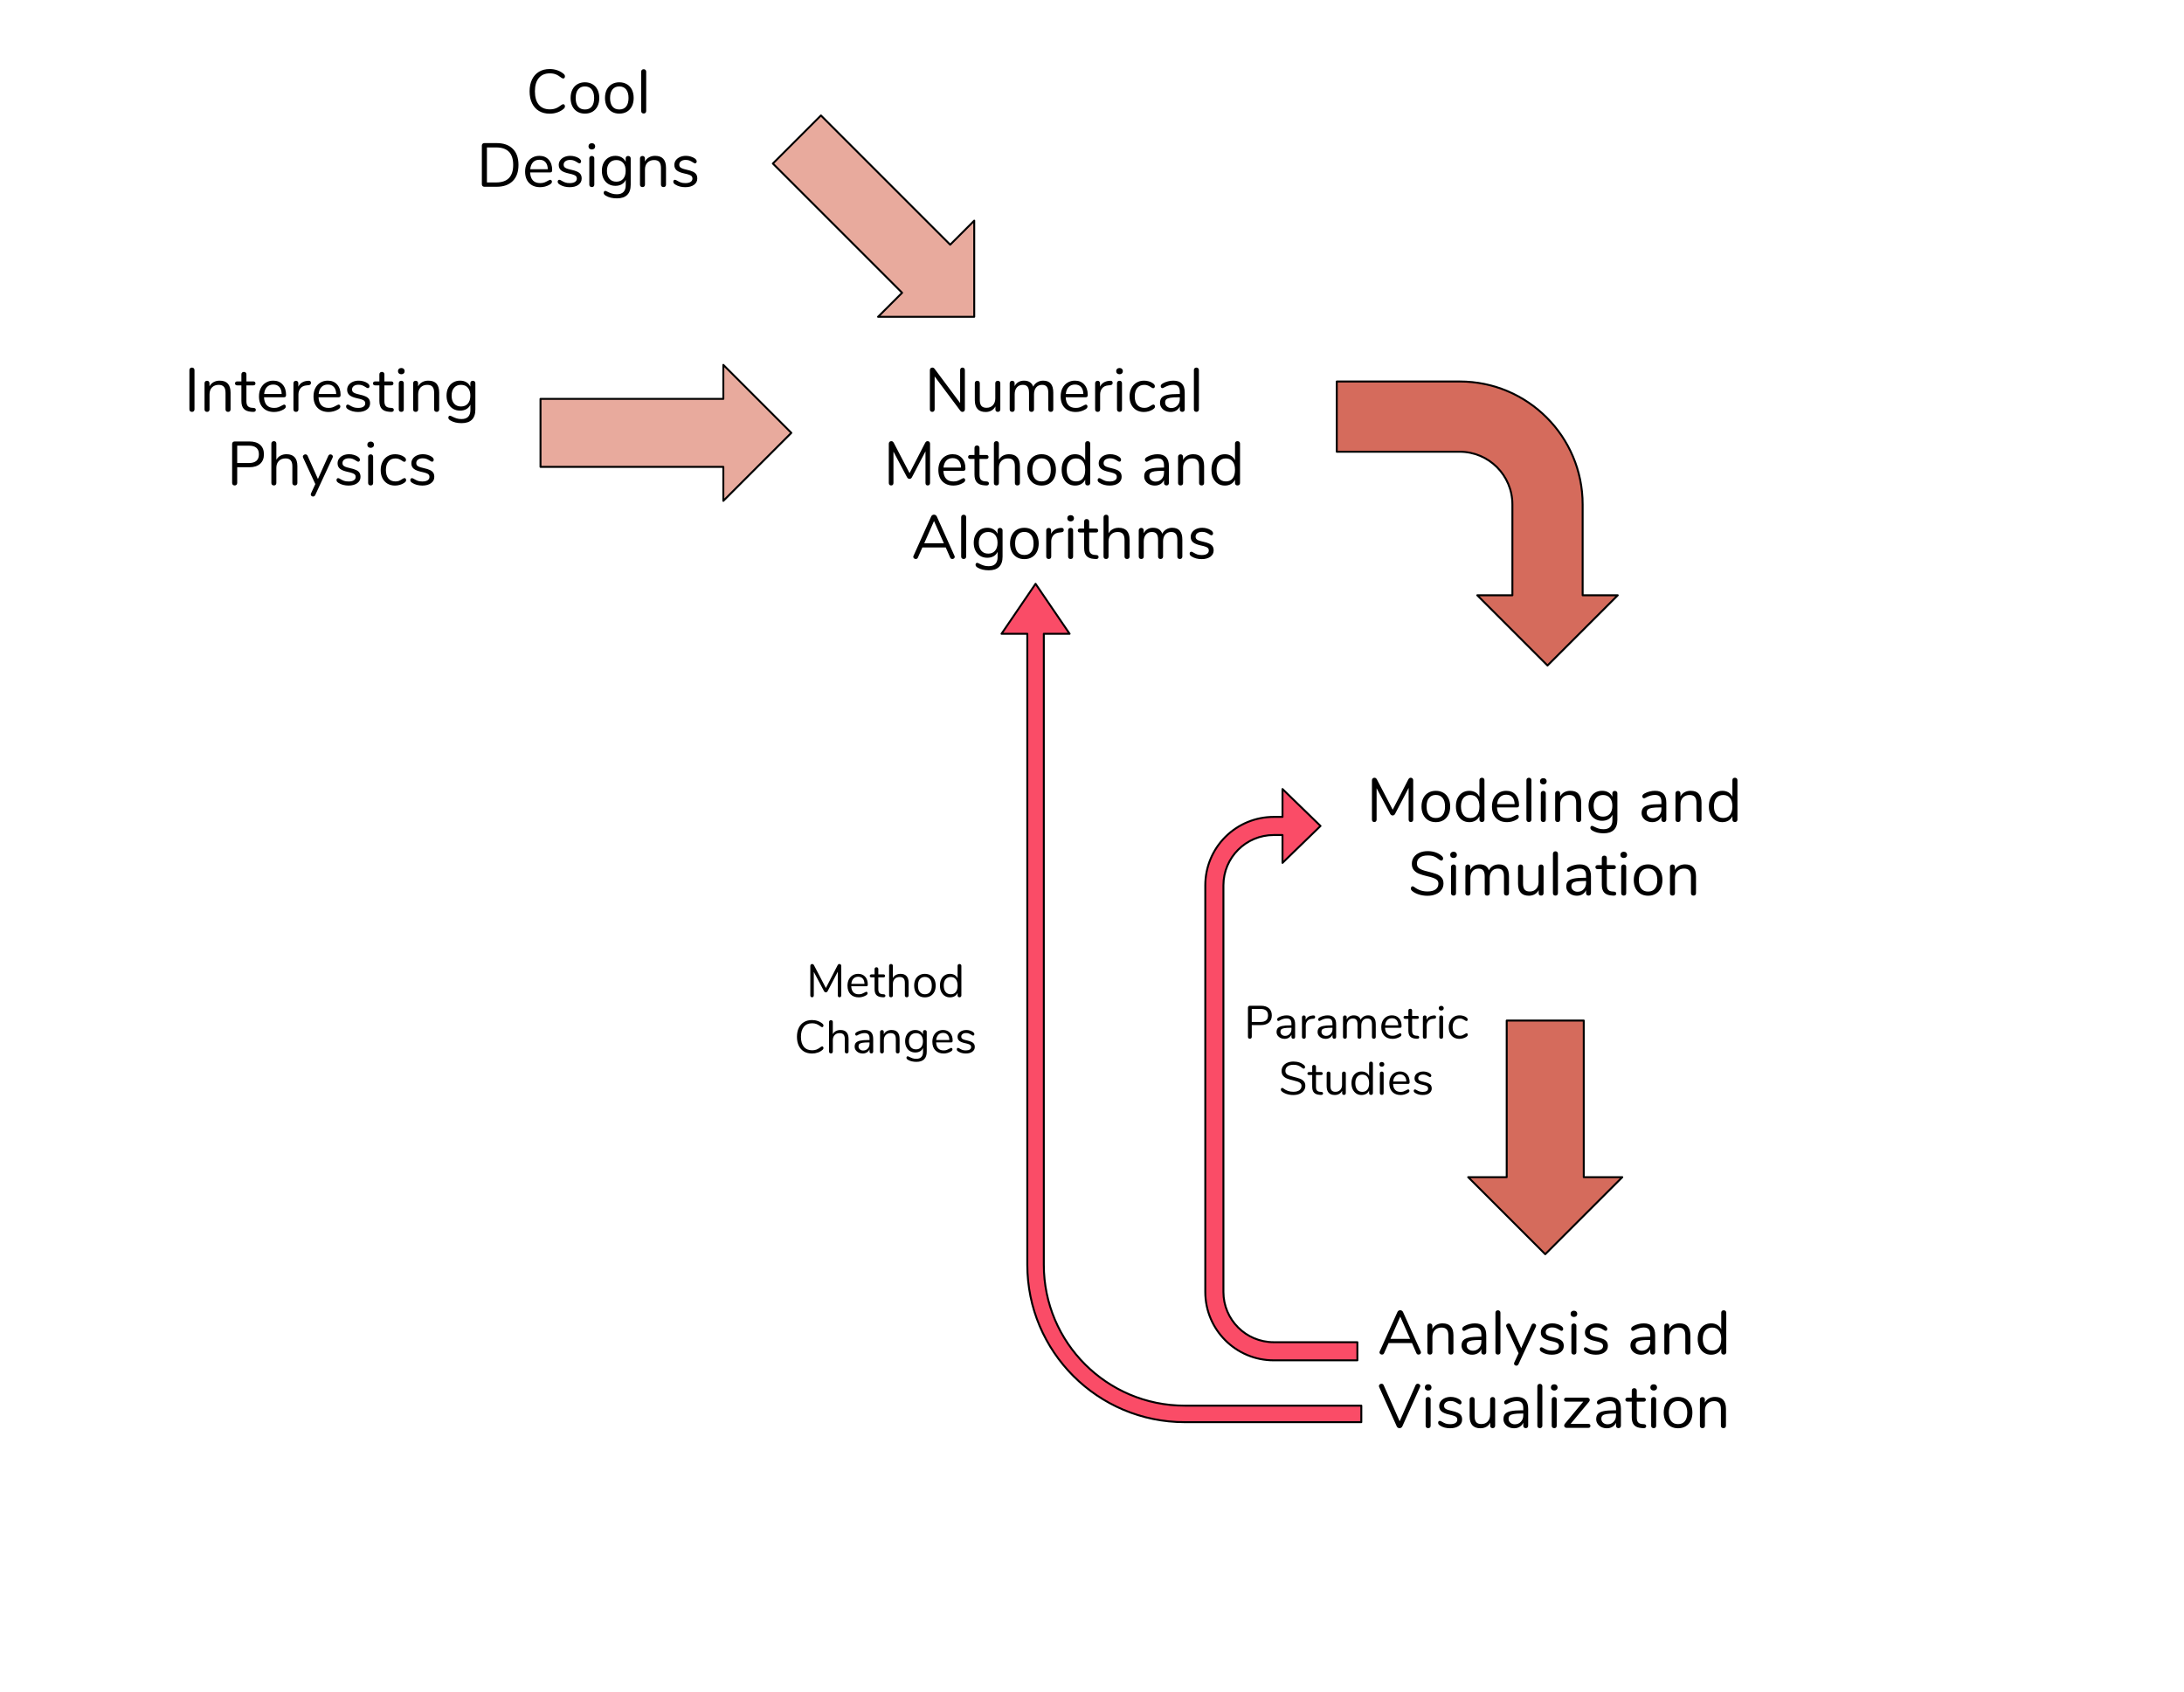 <svg version="1.1" viewBox="0.0 0.0 1128.0 874.0" fill="none" stroke="none" stroke-linecap="square" stroke-miterlimit="10" xmlns:xlink="http://www.w3.org/1999/xlink" xmlns="http://www.w3.org/2000/svg"><clipPath id="p.0"><path d="m0 0l1128.0 0l0 874.0l-1128.0 0l0 -874.0z" clip-rule="nonzero"/></clipPath><g clip-path="url(#p.0)"><path fill="#000000" fill-opacity="0.0" d="m0 0l1128.0 0l0 874.0l-1128.0 0z" fill-rule="evenodd"/><path fill="#000000" fill-opacity="0.0" d="m63.793 172.869l215.37 0l0 101.449l-215.37 0z" fill-rule="evenodd"/><path fill="#000000" d="m99.139 212.745q-0.609 0 -0.969 -0.359q-0.344 -0.375 -0.344 -0.984l0 -20.188q0 -0.609 0.344 -0.969q0.359 -0.375 0.969 -0.375q0.609 0 0.953 0.375q0.359 0.359 0.359 0.969l0 20.188q0 0.609 -0.359 0.984q-0.344 0.359 -0.953 0.359zm14.333 -16.125q5.609 0 5.609 6.172l0 8.672q0 0.609 -0.344 0.953q-0.328 0.328 -0.938 0.328q-0.609 0 -0.969 -0.328q-0.344 -0.344 -0.344 -0.953l0 -8.5q0 -2.188 -0.859 -3.172q-0.844 -1.0 -2.688 -1.0q-2.156 0 -3.438 1.312q-1.281 1.312 -1.281 3.562l0 7.797q0 0.609 -0.344 0.953q-0.328 0.328 -0.922 0.328q-0.609 0 -0.969 -0.328q-0.344 -0.344 -0.344 -0.953l0 -13.5q0 -0.578 0.344 -0.922q0.359 -0.359 0.969 -0.359q0.562 0 0.891 0.359q0.344 0.344 0.344 0.891l0 1.625q0.781 -1.438 2.156 -2.188q1.375 -0.75 3.125 -0.75zm17.535 14.078q1.125 0.094 1.125 1.031q0 0.547 -0.406 0.812q-0.391 0.266 -1.188 0.203l-0.875 -0.062q-2.547 -0.188 -3.766 -1.531q-1.219 -1.344 -1.219 -4.062l0 -8.031l-2.141 0q-0.547 0 -0.859 -0.266q-0.297 -0.281 -0.297 -0.734q0 -0.484 0.297 -0.766q0.312 -0.281 0.859 -0.281l2.141 0l0 -3.625q0 -0.609 0.344 -0.938q0.359 -0.344 0.969 -0.344q0.578 0 0.922 0.344q0.359 0.328 0.359 0.938l0 3.625l3.547 0q0.516 0 0.812 0.281q0.312 0.281 0.312 0.766q0 0.453 -0.312 0.734q-0.297 0.266 -0.812 0.266l-3.547 0l0 8.156q0 1.766 0.719 2.547q0.719 0.781 2.156 0.875l0.859 0.062zm15.755 -1.719q0.344 0 0.594 0.281q0.266 0.281 0.266 0.734q0 0.797 -1.125 1.469q-1.141 0.672 -2.422 1.016q-1.281 0.328 -2.5 0.328q-3.625 0 -5.719 -2.141q-2.094 -2.141 -2.094 -5.922q0 -2.391 0.922 -4.234q0.938 -1.844 2.609 -2.859q1.688 -1.031 3.828 -1.031q3.047 0 4.828 1.984q1.797 1.984 1.797 5.375q0 0.641 -0.266 0.938q-0.25 0.281 -0.812 0.281l-10.312 0q0.297 5.5 5.219 5.5q1.25 0 2.141 -0.328q0.891 -0.344 1.922 -0.922q0.828 -0.469 1.125 -0.469zm-5.609 -10.344q-2.047 0 -3.281 1.281q-1.219 1.281 -1.453 3.609l9.062 0q-0.062 -2.359 -1.188 -3.625q-1.125 -1.266 -3.141 -1.266zm18.114 -1.953q1.344 -0.094 1.344 1.094q0 0.516 -0.297 0.812q-0.281 0.297 -0.984 0.375l-0.953 0.094q-2.141 0.188 -3.188 1.516q-1.047 1.328 -1.047 3.125l0 7.766q0 0.641 -0.359 0.969q-0.344 0.312 -0.906 0.312q-0.578 0 -0.953 -0.328q-0.359 -0.344 -0.359 -0.953l0 -13.5q0 -0.609 0.375 -0.938q0.391 -0.344 0.938 -0.344q0.5 0 0.844 0.344q0.359 0.328 0.359 0.906l0 1.797q0.672 -1.406 1.906 -2.141q1.234 -0.75 2.828 -0.875l0.453 -0.031zm15.655 12.297q0.344 0 0.594 0.281q0.266 0.281 0.266 0.734q0 0.797 -1.125 1.469q-1.141 0.672 -2.422 1.016q-1.281 0.328 -2.5 0.328q-3.625 0 -5.719 -2.141q-2.094 -2.141 -2.094 -5.922q0 -2.391 0.922 -4.234q0.938 -1.844 2.609 -2.859q1.688 -1.031 3.828 -1.031q3.047 0 4.828 1.984q1.797 1.984 1.797 5.375q0 0.641 -0.266 0.938q-0.25 0.281 -0.812 0.281l-10.312 0q0.297 5.5 5.219 5.5q1.25 0 2.141 -0.328q0.891 -0.344 1.922 -0.922q0.828 -0.469 1.125 -0.469zm-5.609 -10.344q-2.047 0 -3.281 1.281q-1.219 1.281 -1.453 3.609l9.062 0q-0.062 -2.359 -1.188 -3.625q-1.125 -1.266 -3.141 -1.266zm15.645 14.172q-1.469 0 -2.797 -0.344q-1.328 -0.359 -2.344 -1.0q-0.578 -0.375 -0.828 -0.703q-0.234 -0.344 -0.234 -0.828q0 -0.422 0.234 -0.688q0.25 -0.266 0.625 -0.266q0.391 0 1.125 0.469q0.969 0.578 1.906 0.922q0.938 0.328 2.359 0.328q1.719 0 2.672 -0.609q0.969 -0.609 0.969 -1.75q0 -0.703 -0.359 -1.141q-0.344 -0.438 -1.219 -0.766q-0.859 -0.344 -2.516 -0.688q-2.812 -0.609 -4.031 -1.625q-1.219 -1.031 -1.219 -2.797q0 -1.375 0.766 -2.422q0.766 -1.062 2.125 -1.672q1.359 -0.609 3.094 -0.609q1.25 0 2.406 0.344q1.172 0.328 2.078 0.938q1.078 0.766 1.078 1.594q0 0.422 -0.25 0.719q-0.25 0.281 -0.609 0.281q-0.391 0 -1.156 -0.547q-0.891 -0.578 -1.688 -0.891q-0.797 -0.328 -1.984 -0.328q-1.5 0 -2.422 0.672q-0.906 0.672 -0.906 1.797q0 0.703 0.328 1.141q0.344 0.422 1.125 0.766q0.781 0.328 2.25 0.656q2.188 0.469 3.375 1.047q1.203 0.578 1.719 1.422q0.516 0.828 0.516 2.109q0 2.016 -1.703 3.25q-1.688 1.219 -4.484 1.219zm17.313 -2.109q1.125 0.094 1.125 1.031q0 0.547 -0.406 0.812q-0.391 0.266 -1.188 0.203l-0.875 -0.062q-2.547 -0.188 -3.766 -1.531q-1.219 -1.344 -1.219 -4.062l0 -8.031l-2.141 0q-0.547 0 -0.859 -0.266q-0.297 -0.281 -0.297 -0.734q0 -0.484 0.297 -0.766q0.312 -0.281 0.859 -0.281l2.141 0l0 -3.625q0 -0.609 0.344 -0.938q0.359 -0.344 0.969 -0.344q0.578 0 0.922 0.344q0.359 0.328 0.359 0.938l0 3.625l3.547 0q0.516 0 0.812 0.281q0.312 0.281 0.312 0.766q0 0.453 -0.312 0.734q-0.297 0.266 -0.812 0.266l-3.547 0l0 8.156q0 1.766 0.719 2.547q0.719 0.781 2.156 0.875l0.859 0.062zm5.005 2.047q-0.578 0 -0.953 -0.328q-0.359 -0.344 -0.359 -0.953l0 -13.5q0 -0.609 0.359 -0.938q0.375 -0.344 0.953 -0.344q0.562 0 0.906 0.344q0.359 0.328 0.359 0.938l0 13.5q0 0.641 -0.359 0.969q-0.344 0.312 -0.906 0.312zm0 -19.422q-0.766 0 -1.25 -0.438q-0.484 -0.453 -0.484 -1.188q0 -0.703 0.484 -1.156q0.484 -0.453 1.25 -0.453q0.766 0 1.234 0.453q0.484 0.453 0.484 1.156q0 0.734 -0.484 1.188q-0.469 0.438 -1.234 0.438zm13.94 3.297q5.609 0 5.609 6.172l0 8.672q0 0.609 -0.344 0.953q-0.328 0.328 -0.938 0.328q-0.609 0 -0.969 -0.328q-0.344 -0.344 -0.344 -0.953l0 -8.5q0 -2.188 -0.859 -3.172q-0.844 -1.0 -2.688 -1.0q-2.156 0 -3.438 1.312q-1.281 1.312 -1.281 3.562l0 7.797q0 0.609 -0.344 0.953q-0.328 0.328 -0.922 0.328q-0.609 0 -0.969 -0.328q-0.344 -0.344 -0.344 -0.953l0 -13.5q0 -0.578 0.344 -0.922q0.359 -0.359 0.969 -0.359q0.562 0 0.891 0.359q0.344 0.344 0.344 0.891l0 1.625q0.781 -1.438 2.156 -2.188q1.375 -0.75 3.125 -0.75zm22.989 0.062q0.594 0 0.953 0.359q0.359 0.344 0.359 0.922l0 13.562q0 3.5 -1.797 5.266q-1.797 1.781 -5.312 1.781q-3.422 0 -5.703 -1.344q-1.141 -0.641 -1.141 -1.469q0 -0.453 0.234 -0.75q0.234 -0.281 0.625 -0.281q0.312 0 1.156 0.453q1.109 0.578 2.203 0.922q1.094 0.359 2.594 0.359q2.266 0 3.422 -1.203q1.156 -1.203 1.156 -3.5l0 -2.75q-0.672 1.5 -2.062 2.297q-1.391 0.797 -3.281 0.797q-2.047 0 -3.641 -0.953q-1.578 -0.969 -2.469 -2.719q-0.875 -1.766 -0.875 -4.062q0 -2.312 0.875 -4.062q0.891 -1.766 2.469 -2.719q1.594 -0.969 3.641 -0.969q1.844 0 3.219 0.797q1.391 0.797 2.094 2.281l0 -1.734q0 -0.578 0.328 -0.922q0.344 -0.359 0.953 -0.359zm-6.094 13.281q2.25 0 3.531 -1.484q1.281 -1.484 1.281 -4.109q0 -2.594 -1.266 -4.078q-1.266 -1.5 -3.547 -1.5q-2.266 0 -3.562 1.5q-1.297 1.484 -1.297 4.078q0 2.625 1.297 4.109q1.297 1.484 3.562 1.484z" fill-rule="nonzero"/><path fill="#000000" d="m121.203 250.745q-0.609 0 -0.969 -0.359q-0.344 -0.375 -0.344 -0.984l0 -20.094q0 -0.578 0.359 -0.922q0.375 -0.359 0.984 -0.359l7.594 0q3.547 0 5.516 1.734q1.969 1.719 1.969 4.891q0 3.172 -1.984 4.938q-1.984 1.75 -5.5 1.75l-6.312 0l0 8.062q0 0.609 -0.359 0.984q-0.344 0.359 -0.953 0.359zm7.359 -11.578q5.156 0 5.156 -4.516q0 -4.453 -5.156 -4.453l-6.047 0l0 8.969l6.047 0zm19.453 -4.547q2.766 0 4.172 1.562q1.406 1.547 1.406 4.609l0 8.672q0 0.609 -0.359 0.953q-0.344 0.328 -0.922 0.328q-0.609 0 -0.969 -0.328q-0.344 -0.344 -0.344 -0.953l0 -8.609q0 -2.078 -0.859 -3.062q-0.844 -1.0 -2.688 -1.0q-2.156 0 -3.438 1.312q-1.281 1.312 -1.281 3.562l0 7.797q0 0.609 -0.344 0.953q-0.328 0.328 -0.922 0.328q-0.609 0 -0.969 -0.328q-0.344 -0.344 -0.344 -0.953l0 -20.344q0 -0.547 0.359 -0.891q0.375 -0.359 0.953 -0.359q0.594 0 0.922 0.344q0.344 0.328 0.344 0.906l0 8.375q0.781 -1.406 2.156 -2.141q1.375 -0.734 3.125 -0.734zm21.535 0.859q0.359 -0.766 1.125 -0.766q0.484 0 0.859 0.328q0.391 0.312 0.391 0.797q0 0.281 -0.125 0.516l-9.0 19.391q-0.156 0.344 -0.469 0.531q-0.297 0.203 -0.609 0.203q-0.484 0 -0.859 -0.312q-0.359 -0.297 -0.359 -0.781q0 -0.25 0.125 -0.516l2.234 -4.828l-6.328 -13.688q-0.125 -0.234 -0.125 -0.484q0 -0.484 0.422 -0.828q0.438 -0.359 0.953 -0.359q0.312 0 0.609 0.203q0.312 0.188 0.469 0.531l5.344 12.0l5.344 -11.938zm10.464 15.328q-1.469 0 -2.797 -0.344q-1.328 -0.359 -2.344 -1.0q-0.578 -0.375 -0.828 -0.703q-0.234 -0.344 -0.234 -0.828q0 -0.422 0.234 -0.688q0.25 -0.266 0.625 -0.266q0.391 0 1.125 0.469q0.969 0.578 1.906 0.922q0.938 0.328 2.359 0.328q1.719 0 2.672 -0.609q0.969 -0.609 0.969 -1.75q0 -0.703 -0.359 -1.141q-0.344 -0.438 -1.219 -0.766q-0.859 -0.344 -2.516 -0.688q-2.812 -0.609 -4.031 -1.625q-1.219 -1.031 -1.219 -2.797q0 -1.375 0.766 -2.422q0.766 -1.062 2.125 -1.672q1.359 -0.609 3.094 -0.609q1.25 0 2.406 0.344q1.172 0.328 2.078 0.938q1.078 0.766 1.078 1.594q0 0.422 -0.25 0.719q-0.25 0.281 -0.609 0.281q-0.391 0 -1.156 -0.547q-0.891 -0.578 -1.688 -0.891q-0.797 -0.328 -1.984 -0.328q-1.5 0 -2.422 0.672q-0.906 0.672 -0.906 1.797q0 0.703 0.328 1.141q0.344 0.422 1.125 0.766q0.781 0.328 2.25 0.656q2.188 0.469 3.375 1.047q1.203 0.578 1.719 1.422q0.516 0.828 0.516 2.109q0 2.016 -1.703 3.25q-1.688 1.219 -4.484 1.219zm11.438 -0.062q-0.578 0 -0.953 -0.328q-0.359 -0.344 -0.359 -0.953l0 -13.5q0 -0.609 0.359 -0.938q0.375 -0.344 0.953 -0.344q0.562 0 0.906 0.344q0.359 0.328 0.359 0.938l0 13.5q0 0.641 -0.359 0.969q-0.344 0.312 -0.906 0.312zm0 -19.422q-0.766 0 -1.25 -0.438q-0.484 -0.453 -0.484 -1.188q0 -0.703 0.484 -1.156q0.484 -0.453 1.25 -0.453q0.766 0 1.234 0.453q0.484 0.453 0.484 1.156q0 0.734 -0.484 1.188q-0.469 0.438 -1.234 0.438zm12.533 19.484q-2.172 0 -3.859 -0.984q-1.672 -1.0 -2.594 -2.812q-0.906 -1.828 -0.906 -4.234q0 -2.391 0.938 -4.25q0.953 -1.859 2.641 -2.875q1.703 -1.031 3.906 -1.031q1.219 0 2.422 0.344q1.203 0.328 2.094 0.969q0.578 0.391 0.812 0.766q0.25 0.359 0.25 0.797q0 0.453 -0.25 0.75q-0.234 0.281 -0.625 0.281q-0.219 0 -0.484 -0.125q-0.25 -0.125 -0.422 -0.25q-0.172 -0.141 -0.234 -0.172q-0.828 -0.547 -1.594 -0.859q-0.75 -0.328 -1.828 -0.328q-2.344 0 -3.641 1.594q-1.297 1.578 -1.297 4.391q0 2.828 1.297 4.359q1.297 1.531 3.641 1.531q1.078 0 1.859 -0.312q0.797 -0.328 1.594 -0.875q0.344 -0.219 0.656 -0.375q0.328 -0.156 0.562 -0.156q0.344 0 0.578 0.281q0.25 0.281 0.25 0.734q0 0.422 -0.234 0.766q-0.219 0.328 -0.828 0.734q-0.891 0.609 -2.156 0.984q-1.266 0.359 -2.547 0.359zm14.141 0q-1.469 0 -2.797 -0.344q-1.328 -0.359 -2.344 -1.0q-0.578 -0.375 -0.828 -0.703q-0.234 -0.344 -0.234 -0.828q0 -0.422 0.234 -0.688q0.25 -0.266 0.625 -0.266q0.391 0 1.125 0.469q0.969 0.578 1.906 0.922q0.938 0.328 2.359 0.328q1.719 0 2.672 -0.609q0.969 -0.609 0.969 -1.75q0 -0.703 -0.359 -1.141q-0.344 -0.438 -1.219 -0.766q-0.859 -0.344 -2.516 -0.688q-2.812 -0.609 -4.031 -1.625q-1.219 -1.031 -1.219 -2.797q0 -1.375 0.766 -2.422q0.766 -1.062 2.125 -1.672q1.359 -0.609 3.094 -0.609q1.25 0 2.406 0.344q1.172 0.328 2.078 0.938q1.078 0.766 1.078 1.594q0 0.422 -0.25 0.719q-0.25 0.281 -0.609 0.281q-0.391 0 -1.156 -0.547q-0.891 -0.578 -1.688 -0.891q-0.797 -0.328 -1.984 -0.328q-1.5 0 -2.422 0.672q-0.906 0.672 -0.906 1.797q0 0.703 0.328 1.141q0.344 0.422 1.125 0.766q0.781 0.328 2.25 0.656q2.188 0.469 3.375 1.047q1.203 0.578 1.719 1.422q0.516 0.828 0.516 2.109q0 2.016 -1.703 3.25q-1.688 1.219 -4.484 1.219z" fill-rule="nonzero"/><path fill="#e8aa9d" d="m408.706 223.593l-35.118 35.118l0 -17.559l-94.425 0l0 -35.118l94.425 0l0 -17.559z" fill-rule="evenodd"/><path stroke="#000000" stroke-width="1.0" stroke-linejoin="round" stroke-linecap="butt" d="m408.706 223.593l-35.118 35.118l0 -17.559l-94.425 0l0 -35.118l94.425 0l0 -17.559z" fill-rule="evenodd"/><path fill="#000000" fill-opacity="0.0" d="m441.877 172.869l215.37 0l0 101.449l-215.37 0z" fill-rule="evenodd"/><path fill="#000000" d="m497.122 189.87q0.578 0 0.891 0.375q0.328 0.359 0.328 0.969l0 20.188q0 0.609 -0.344 0.984q-0.328 0.359 -0.938 0.359q-0.609 0 -1.047 -0.547l-13.281 -17.75l0 16.953q0 0.609 -0.344 0.984q-0.328 0.359 -0.906 0.359q-0.578 0 -0.906 -0.359q-0.312 -0.375 -0.312 -0.984l0 -20.188q0 -0.609 0.328 -0.969q0.344 -0.375 0.953 -0.375q0.641 0 1.094 0.547l13.25 17.75l0 -16.953q0 -0.609 0.328 -0.969q0.344 -0.375 0.906 -0.375zm18.242 6.812q0.609 0 0.938 0.359q0.344 0.344 0.344 0.922l0 13.531q0 0.547 -0.344 0.906q-0.328 0.344 -0.938 0.344q-0.578 0 -0.922 -0.328q-0.328 -0.344 -0.328 -0.891l0 -1.594q-0.734 1.406 -2.062 2.141q-1.328 0.734 -2.984 0.734q-2.781 0 -4.188 -1.547q-1.406 -1.547 -1.406 -4.594l0 -8.703q0 -0.578 0.344 -0.922q0.359 -0.359 0.953 -0.359q0.609 0 0.938 0.359q0.344 0.344 0.344 0.922l0 8.641q0 2.078 0.828 3.062q0.844 0.969 2.641 0.969q2.047 0 3.281 -1.328q1.25 -1.328 1.25 -3.5l0 -7.844q0 -0.578 0.344 -0.922q0.359 -0.359 0.969 -0.359zm23.468 -0.062q5.172 0 5.172 6.172l0 8.672q0 0.609 -0.359 0.953q-0.344 0.328 -0.922 0.328q-0.562 0 -0.938 -0.328q-0.359 -0.344 -0.359 -0.953l0 -8.609q0 -2.141 -0.781 -3.094q-0.766 -0.969 -2.391 -0.969q-1.953 0 -3.078 1.312q-1.125 1.312 -1.125 3.562l0 7.797q0 0.609 -0.375 0.953q-0.359 0.328 -0.938 0.328q-0.562 0 -0.922 -0.328q-0.344 -0.344 -0.344 -0.953l0 -8.609q0 -2.141 -0.781 -3.094q-0.766 -0.969 -2.422 -0.969q-1.922 0 -3.062 1.312q-1.141 1.312 -1.141 3.562l0 7.797q0 0.609 -0.359 0.953q-0.344 0.328 -0.906 0.328q-0.578 0 -0.953 -0.328q-0.359 -0.344 -0.359 -0.953l0 -13.5q0 -0.578 0.359 -0.922q0.375 -0.359 0.953 -0.359q0.531 0 0.875 0.344q0.359 0.328 0.359 0.906l0 1.531q0.703 -1.375 1.953 -2.109q1.25 -0.734 2.891 -0.734q3.641 0 4.766 3.078q0.672 -1.406 2.047 -2.234q1.375 -0.844 3.141 -0.844zm21.983 12.359q0.344 0 0.594 0.281q0.266 0.281 0.266 0.734q0 0.797 -1.125 1.469q-1.141 0.672 -2.422 1.016q-1.281 0.328 -2.5 0.328q-3.625 0 -5.719 -2.141q-2.094 -2.141 -2.094 -5.922q0 -2.391 0.922 -4.234q0.938 -1.844 2.609 -2.859q1.688 -1.031 3.828 -1.031q3.047 0 4.828 1.984q1.797 1.984 1.797 5.375q0 0.641 -0.266 0.938q-0.25 0.281 -0.812 0.281l-10.312 0q0.297 5.5 5.219 5.5q1.25 0 2.141 -0.328q0.891 -0.344 1.922 -0.922q0.828 -0.469 1.125 -0.469zm-5.609 -10.344q-2.047 0 -3.281 1.281q-1.219 1.281 -1.453 3.609l9.062 0q-0.062 -2.359 -1.188 -3.625q-1.125 -1.266 -3.141 -1.266zm18.114 -1.953q1.344 -0.094 1.344 1.094q0 0.516 -0.297 0.812q-0.281 0.297 -0.984 0.375l-0.953 0.094q-2.141 0.188 -3.188 1.516q-1.047 1.328 -1.047 3.125l0 7.766q0 0.641 -0.359 0.969q-0.344 0.312 -0.906 0.312q-0.578 0 -0.953 -0.328q-0.359 -0.344 -0.359 -0.953l0 -13.5q0 -0.609 0.375 -0.938q0.391 -0.344 0.938 -0.344q0.5 0 0.844 0.344q0.359 0.328 0.359 0.906l0 1.797q0.672 -1.406 1.906 -2.141q1.234 -0.75 2.828 -0.875l0.453 -0.031zm4.905 16.062q-0.578 0 -0.953 -0.328q-0.359 -0.344 -0.359 -0.953l0 -13.5q0 -0.609 0.359 -0.938q0.375 -0.344 0.953 -0.344q0.562 0 0.906 0.344q0.359 0.328 0.359 0.938l0 13.5q0 0.641 -0.359 0.969q-0.344 0.312 -0.906 0.312zm0 -19.422q-0.766 0 -1.25 -0.438q-0.484 -0.453 -0.484 -1.188q0 -0.703 0.484 -1.156q0.484 -0.453 1.25 -0.453q0.766 0 1.234 0.453q0.484 0.453 0.484 1.156q0 0.734 -0.484 1.188q-0.469 0.438 -1.234 0.438zm12.533 19.484q-2.172 0 -3.859 -0.984q-1.672 -1.0 -2.594 -2.812q-0.906 -1.828 -0.906 -4.234q0 -2.391 0.938 -4.25q0.953 -1.859 2.641 -2.875q1.703 -1.031 3.906 -1.031q1.219 0 2.422 0.344q1.203 0.328 2.094 0.969q0.578 0.391 0.812 0.766q0.25 0.359 0.25 0.797q0 0.453 -0.25 0.75q-0.234 0.281 -0.625 0.281q-0.219 0 -0.484 -0.125q-0.25 -0.125 -0.422 -0.25q-0.172 -0.141 -0.234 -0.172q-0.828 -0.547 -1.594 -0.859q-0.75 -0.328 -1.828 -0.328q-2.344 0 -3.641 1.594q-1.297 1.578 -1.297 4.391q0 2.828 1.297 4.359q1.297 1.531 3.641 1.531q1.078 0 1.859 -0.312q0.797 -0.328 1.594 -0.875q0.344 -0.219 0.656 -0.375q0.328 -0.156 0.562 -0.156q0.344 0 0.578 0.281q0.25 0.281 0.25 0.734q0 0.422 -0.234 0.766q-0.219 0.328 -0.828 0.734q-0.891 0.609 -2.156 0.984q-1.266 0.359 -2.547 0.359zm15.266 -16.188q5.859 0 5.859 6.141l0 8.703q0 0.578 -0.344 0.938q-0.328 0.344 -0.906 0.344q-0.578 0 -0.938 -0.344q-0.344 -0.359 -0.344 -0.938l0 -1.531q-0.609 1.375 -1.859 2.125q-1.25 0.75 -2.875 0.75q-1.5 0 -2.766 -0.594q-1.266 -0.609 -2.0 -1.703q-0.734 -1.094 -0.734 -2.406q0 -1.75 0.891 -2.719q0.891 -0.984 2.938 -1.422q2.062 -0.438 5.703 -0.438l0.703 0l0 -1.047q0 -1.922 -0.781 -2.812q-0.781 -0.906 -2.547 -0.906q-2.172 0 -4.406 1.188q-0.875 0.547 -1.219 0.547q-0.391 0 -0.656 -0.281q-0.25 -0.297 -0.25 -0.75q0 -0.438 0.266 -0.766q0.281 -0.344 0.891 -0.703q1.125 -0.641 2.547 -1.0q1.422 -0.375 2.828 -0.375zm-1.047 14.141q1.906 0 3.141 -1.297q1.234 -1.297 1.234 -3.344l0 -0.922l-0.578 0q-2.812 0 -4.281 0.25q-1.469 0.234 -2.094 0.797q-0.625 0.547 -0.625 1.641q0 1.25 0.906 2.062q0.922 0.812 2.297 0.812zm12.96 1.984q-0.578 0 -0.953 -0.328q-0.359 -0.344 -0.359 -0.953l0 -20.312q0 -0.609 0.359 -0.938q0.375 -0.344 0.953 -0.344q0.531 0 0.891 0.344q0.375 0.328 0.375 0.938l0 20.312q0 0.609 -0.375 0.953q-0.359 0.328 -0.891 0.328z" fill-rule="nonzero"/><path fill="#000000" d="m479.078 227.87q0.609 0 0.938 0.375q0.344 0.359 0.344 0.969l0 20.25q0 0.578 -0.328 0.938q-0.312 0.344 -0.891 0.344q-0.578 0 -0.859 -0.344q-0.281 -0.359 -0.281 -0.938l0 -16.344l-6.953 13.312q-0.438 0.922 -1.312 0.922q-0.828 0 -1.312 -0.922l-6.969 -13.156l0 16.188q0 0.578 -0.312 0.938q-0.297 0.344 -0.875 0.344q-0.578 0 -0.906 -0.344q-0.312 -0.359 -0.312 -0.938l0 -20.25q0 -0.609 0.344 -0.969q0.359 -0.375 0.969 -0.375q0.797 0 1.281 0.922l8.125 15.594l8.031 -15.594q0.266 -0.5 0.562 -0.703q0.312 -0.219 0.719 -0.219zm18.568 19.109q0.344 0 0.594 0.281q0.266 0.281 0.266 0.734q0 0.797 -1.125 1.469q-1.141 0.672 -2.422 1.016q-1.281 0.328 -2.5 0.328q-3.625 0 -5.719 -2.141q-2.094 -2.141 -2.094 -5.922q0 -2.391 0.922 -4.234q0.938 -1.844 2.609 -2.859q1.688 -1.031 3.828 -1.031q3.047 0 4.828 1.984q1.797 1.984 1.797 5.375q0 0.641 -0.266 0.938q-0.25 0.281 -0.812 0.281l-10.312 0q0.297 5.5 5.219 5.5q1.25 0 2.141 -0.328q0.891 -0.344 1.922 -0.922q0.828 -0.469 1.125 -0.469zm-5.609 -10.344q-2.047 0 -3.281 1.281q-1.219 1.281 -1.453 3.609l9.062 0q-0.062 -2.359 -1.188 -3.625q-1.125 -1.266 -3.141 -1.266zm17.598 12.062q1.125 0.094 1.125 1.031q0 0.547 -0.406 0.812q-0.391 0.266 -1.188 0.203l-0.875 -0.062q-2.547 -0.188 -3.766 -1.531q-1.219 -1.344 -1.219 -4.062l0 -8.031l-2.141 0q-0.547 0 -0.859 -0.266q-0.297 -0.281 -0.297 -0.734q0 -0.484 0.297 -0.766q0.312 -0.281 0.859 -0.281l2.141 0l0 -3.625q0 -0.609 0.344 -0.938q0.359 -0.344 0.969 -0.344q0.578 0 0.922 0.344q0.359 0.328 0.359 0.938l0 3.625l3.547 0q0.516 0 0.812 0.281q0.312 0.281 0.312 0.766q0 0.453 -0.312 0.734q-0.297 0.266 -0.812 0.266l-3.547 0l0 8.156q0 1.766 0.719 2.547q0.719 0.781 2.156 0.875l0.859 0.062zm11.552 -14.078q2.766 0 4.172 1.562q1.406 1.547 1.406 4.609l0 8.672q0 0.609 -0.359 0.953q-0.344 0.328 -0.922 0.328q-0.609 0 -0.969 -0.328q-0.344 -0.344 -0.344 -0.953l0 -8.609q0 -2.078 -0.859 -3.062q-0.844 -1.0 -2.688 -1.0q-2.156 0 -3.438 1.312q-1.281 1.312 -1.281 3.562l0 7.797q0 0.609 -0.344 0.953q-0.328 0.328 -0.922 0.328q-0.609 0 -0.969 -0.328q-0.344 -0.344 -0.344 -0.953l0 -20.344q0 -0.547 0.359 -0.891q0.375 -0.359 0.953 -0.359q0.594 0 0.922 0.344q0.344 0.328 0.344 0.906l0 8.375q0.781 -1.406 2.156 -2.141q1.375 -0.734 3.125 -0.734zm16.77 16.188q-2.203 0 -3.891 -0.984q-1.672 -1.0 -2.594 -2.828q-0.906 -1.844 -0.906 -4.281q0 -2.422 0.906 -4.266q0.922 -1.844 2.594 -2.828q1.688 -1.0 3.891 -1.0q2.219 0 3.906 1.0q1.703 0.984 2.609 2.828q0.906 1.844 0.906 4.266q0 2.438 -0.906 4.281q-0.906 1.828 -2.609 2.828q-1.688 0.984 -3.906 0.984zm0 -2.141q2.312 0 3.531 -1.516q1.234 -1.516 1.234 -4.438q0 -2.844 -1.25 -4.391q-1.234 -1.562 -3.516 -1.562q-2.266 0 -3.516 1.562q-1.25 1.547 -1.25 4.391q0 2.891 1.234 4.422q1.234 1.531 3.531 1.531zm23.807 -20.797q0.609 0 0.953 0.359q0.359 0.344 0.359 0.891l0 20.344q0 0.578 -0.359 0.938q-0.344 0.344 -0.953 0.344q-0.609 0 -0.953 -0.344q-0.328 -0.359 -0.328 -0.938l0 -1.719q-0.703 1.469 -2.062 2.266q-1.359 0.797 -3.172 0.797q-2.047 0 -3.625 -1.016q-1.562 -1.031 -2.438 -2.859q-0.859 -1.844 -0.859 -4.281q0 -2.406 0.859 -4.219q0.875 -1.828 2.438 -2.812q1.578 -1.0 3.625 -1.0q1.812 0 3.172 0.797q1.359 0.797 2.062 2.281l0 -8.578q0 -0.578 0.328 -0.906q0.344 -0.344 0.953 -0.344zm-6.016 20.797q2.281 0 3.5 -1.547q1.234 -1.562 1.234 -4.406q0 -2.844 -1.234 -4.375q-1.219 -1.547 -3.5 -1.547q-2.266 0 -3.531 1.547q-1.266 1.531 -1.266 4.312q0 2.844 1.266 4.438q1.266 1.578 3.531 1.578zm17.374 2.141q-1.469 0 -2.797 -0.344q-1.328 -0.359 -2.344 -1.0q-0.578 -0.375 -0.828 -0.703q-0.234 -0.344 -0.234 -0.828q0 -0.422 0.234 -0.688q0.25 -0.266 0.625 -0.266q0.391 0 1.125 0.469q0.969 0.578 1.906 0.922q0.938 0.328 2.359 0.328q1.719 0 2.672 -0.609q0.969 -0.609 0.969 -1.75q0 -0.703 -0.359 -1.141q-0.344 -0.438 -1.219 -0.766q-0.859 -0.344 -2.516 -0.688q-2.812 -0.609 -4.031 -1.625q-1.219 -1.031 -1.219 -2.797q0 -1.375 0.766 -2.422q0.766 -1.062 2.125 -1.672q1.359 -0.609 3.094 -0.609q1.25 0 2.406 0.344q1.172 0.328 2.078 0.938q1.078 0.766 1.078 1.594q0 0.422 -0.25 0.719q-0.25 0.281 -0.609 0.281q-0.391 0 -1.156 -0.547q-0.891 -0.578 -1.688 -0.891q-0.797 -0.328 -1.984 -0.328q-1.5 0 -2.422 0.672q-0.906 0.672 -0.906 1.797q0 0.703 0.328 1.141q0.344 0.422 1.125 0.766q0.781 0.328 2.25 0.656q2.188 0.469 3.375 1.047q1.203 0.578 1.719 1.422q0.516 0.828 0.516 2.109q0 2.016 -1.703 3.25q-1.688 1.219 -4.484 1.219zm24.741 -16.188q5.859 0 5.859 6.141l0 8.703q0 0.578 -0.344 0.938q-0.328 0.344 -0.906 0.344q-0.578 0 -0.938 -0.344q-0.344 -0.359 -0.344 -0.938l0 -1.531q-0.609 1.375 -1.859 2.125q-1.25 0.75 -2.875 0.75q-1.5 0 -2.766 -0.594q-1.266 -0.609 -2.0 -1.703q-0.734 -1.094 -0.734 -2.406q0 -1.75 0.891 -2.719q0.891 -0.984 2.938 -1.422q2.062 -0.438 5.703 -0.438l0.703 0l0 -1.047q0 -1.922 -0.781 -2.812q-0.781 -0.906 -2.547 -0.906q-2.172 0 -4.406 1.188q-0.875 0.547 -1.219 0.547q-0.391 0 -0.656 -0.281q-0.25 -0.297 -0.25 -0.75q0 -0.438 0.266 -0.766q0.281 -0.344 0.891 -0.703q1.125 -0.641 2.547 -1.0q1.422 -0.375 2.828 -0.375zm-1.047 14.141q1.906 0 3.141 -1.297q1.234 -1.297 1.234 -3.344l0 -0.922l-0.578 0q-2.812 0 -4.281 0.25q-1.469 0.234 -2.094 0.797q-0.625 0.547 -0.625 1.641q0 1.25 0.906 2.062q0.922 0.812 2.297 0.812zm19.476 -14.141q5.609 0 5.609 6.172l0 8.672q0 0.609 -0.344 0.953q-0.328 0.328 -0.938 0.328q-0.609 0 -0.969 -0.328q-0.344 -0.344 -0.344 -0.953l0 -8.5q0 -2.188 -0.859 -3.172q-0.844 -1.0 -2.688 -1.0q-2.156 0 -3.438 1.312q-1.281 1.312 -1.281 3.562l0 7.797q0 0.609 -0.344 0.953q-0.328 0.328 -0.922 0.328q-0.609 0 -0.969 -0.328q-0.344 -0.344 -0.344 -0.953l0 -13.5q0 -0.578 0.344 -0.922q0.359 -0.359 0.969 -0.359q0.562 0 0.891 0.359q0.344 0.344 0.344 0.891l0 1.625q0.781 -1.438 2.156 -2.188q1.375 -0.75 3.125 -0.75zm22.848 -6.75q0.609 0 0.953 0.359q0.359 0.344 0.359 0.891l0 20.344q0 0.578 -0.359 0.938q-0.344 0.344 -0.953 0.344q-0.609 0 -0.953 -0.344q-0.328 -0.359 -0.328 -0.938l0 -1.719q-0.703 1.469 -2.062 2.266q-1.359 0.797 -3.172 0.797q-2.047 0 -3.625 -1.016q-1.562 -1.031 -2.438 -2.859q-0.859 -1.844 -0.859 -4.281q0 -2.406 0.859 -4.219q0.875 -1.828 2.438 -2.812q1.578 -1.0 3.625 -1.0q1.812 0 3.172 0.797q1.359 0.797 2.062 2.281l0 -8.578q0 -0.578 0.328 -0.906q0.344 -0.344 0.953 -0.344zm-6.016 20.797q2.281 0 3.5 -1.547q1.234 -1.562 1.234 -4.406q0 -2.844 -1.234 -4.375q-1.219 -1.547 -3.5 -1.547q-2.266 0 -3.531 1.547q-1.266 1.531 -1.266 4.312q0 2.844 1.266 4.438q1.266 1.578 3.531 1.578z" fill-rule="nonzero"/><path fill="#000000" d="m492.965 287.089q0.141 0.25 0.141 0.547q0 0.469 -0.375 0.797q-0.375 0.312 -0.875 0.312q-0.812 0 -1.125 -0.766l-2.266 -5.188l-12.078 0l-2.297 5.188q-0.312 0.766 -1.125 0.766q-0.5 0 -0.891 -0.328q-0.391 -0.344 -0.391 -0.812q0 -0.266 0.141 -0.516l9.141 -20.359q0.203 -0.438 0.578 -0.656q0.391 -0.234 0.828 -0.234q0.484 0 0.859 0.25q0.391 0.234 0.594 0.641l9.141 20.359zm-15.609 -6.469l10.141 0l-5.094 -11.484l-5.047 11.484zm20.389 8.125q-0.578 0 -0.953 -0.328q-0.359 -0.344 -0.359 -0.953l0 -20.312q0 -0.609 0.359 -0.938q0.375 -0.344 0.953 -0.344q0.531 0 0.891 0.344q0.375 0.328 0.375 0.938l0 20.312q0 0.609 -0.375 0.953q-0.359 0.328 -0.891 0.328zm18.752 -16.062q0.594 0 0.953 0.359q0.359 0.344 0.359 0.922l0 13.562q0 3.5 -1.797 5.266q-1.797 1.781 -5.312 1.781q-3.422 0 -5.703 -1.344q-1.141 -0.641 -1.141 -1.469q0 -0.453 0.234 -0.75q0.234 -0.281 0.625 -0.281q0.312 0 1.156 0.453q1.109 0.578 2.203 0.922q1.094 0.359 2.594 0.359q2.266 0 3.422 -1.203q1.156 -1.203 1.156 -3.5l0 -2.75q-0.672 1.5 -2.062 2.297q-1.391 0.797 -3.281 0.797q-2.047 0 -3.641 -0.953q-1.578 -0.969 -2.469 -2.719q-0.875 -1.766 -0.875 -4.062q0 -2.312 0.875 -4.062q0.891 -1.766 2.469 -2.719q1.594 -0.969 3.641 -0.969q1.844 0 3.219 0.797q1.391 0.797 2.094 2.281l0 -1.734q0 -0.578 0.328 -0.922q0.344 -0.359 0.953 -0.359zm-6.094 13.281q2.25 0 3.531 -1.484q1.281 -1.484 1.281 -4.109q0 -2.594 -1.266 -4.078q-1.266 -1.5 -3.547 -1.5q-2.266 0 -3.562 1.5q-1.297 1.484 -1.297 4.078q0 2.625 1.297 4.109q1.297 1.484 3.562 1.484zm18.658 2.844q-2.203 0 -3.891 -0.984q-1.672 -1.0 -2.594 -2.828q-0.906 -1.844 -0.906 -4.281q0 -2.422 0.906 -4.266q0.922 -1.844 2.594 -2.828q1.688 -1.0 3.891 -1.0q2.219 0 3.906 1.0q1.703 0.984 2.609 2.828q0.906 1.844 0.906 4.266q0 2.438 -0.906 4.281q-0.906 1.828 -2.609 2.828q-1.688 0.984 -3.906 0.984zm0 -2.141q2.312 0 3.531 -1.516q1.234 -1.516 1.234 -4.438q0 -2.844 -1.25 -4.391q-1.234 -1.562 -3.516 -1.562q-2.266 0 -3.516 1.562q-1.25 1.547 -1.25 4.391q0 2.891 1.234 4.422q1.234 1.531 3.531 1.531zm19.01 -13.984q1.344 -0.094 1.344 1.094q0 0.516 -0.297 0.812q-0.281 0.297 -0.984 0.375l-0.953 0.094q-2.141 0.188 -3.188 1.516q-1.047 1.328 -1.047 3.125l0 7.766q0 0.641 -0.359 0.969q-0.344 0.312 -0.906 0.312q-0.578 0 -0.953 -0.328q-0.359 -0.344 -0.359 -0.953l0 -13.5q0 -0.609 0.375 -0.938q0.391 -0.344 0.938 -0.344q0.5 0 0.844 0.344q0.359 0.328 0.359 0.906l0 1.797q0.672 -1.406 1.906 -2.141q1.234 -0.75 2.828 -0.875l0.453 -0.031zm4.905 16.062q-0.578 0 -0.953 -0.328q-0.359 -0.344 -0.359 -0.953l0 -13.5q0 -0.609 0.359 -0.938q0.375 -0.344 0.953 -0.344q0.562 0 0.906 0.344q0.359 0.328 0.359 0.938l0 13.5q0 0.641 -0.359 0.969q-0.344 0.312 -0.906 0.312zm0 -19.422q-0.766 0 -1.25 -0.438q-0.484 -0.453 -0.484 -1.188q0 -0.703 0.484 -1.156q0.484 -0.453 1.25 -0.453q0.766 0 1.234 0.453q0.484 0.453 0.484 1.156q0 0.734 -0.484 1.188q-0.469 0.438 -1.234 0.438zm13.299 17.375q1.125 0.094 1.125 1.031q0 0.547 -0.406 0.812q-0.391 0.266 -1.188 0.203l-0.875 -0.062q-2.547 -0.188 -3.766 -1.531q-1.219 -1.344 -1.219 -4.062l0 -8.031l-2.141 0q-0.547 0 -0.859 -0.266q-0.297 -0.281 -0.297 -0.734q0 -0.484 0.297 -0.766q0.312 -0.281 0.859 -0.281l2.141 0l0 -3.625q0 -0.609 0.344 -0.938q0.359 -0.344 0.969 -0.344q0.578 0 0.922 0.344q0.359 0.328 0.359 0.938l0 3.625l3.547 0q0.516 0 0.812 0.281q0.312 0.281 0.312 0.766q0 0.453 -0.312 0.734q-0.297 0.266 -0.812 0.266l-3.547 0l0 8.156q0 1.766 0.719 2.547q0.719 0.781 2.156 0.875l0.859 0.062zm11.552 -14.078q2.766 0 4.172 1.562q1.406 1.547 1.406 4.609l0 8.672q0 0.609 -0.359 0.953q-0.344 0.328 -0.922 0.328q-0.609 0 -0.969 -0.328q-0.344 -0.344 -0.344 -0.953l0 -8.609q0 -2.078 -0.859 -3.062q-0.844 -1.0 -2.688 -1.0q-2.156 0 -3.438 1.312q-1.281 1.312 -1.281 3.562l0 7.797q0 0.609 -0.344 0.953q-0.328 0.328 -0.922 0.328q-0.609 0 -0.969 -0.328q-0.344 -0.344 -0.344 -0.953l0 -20.344q0 -0.547 0.359 -0.891q0.375 -0.359 0.953 -0.359q0.594 0 0.922 0.344q0.344 0.328 0.344 0.906l0 8.375q0.781 -1.406 2.156 -2.141q1.375 -0.734 3.125 -0.734zm27.66 0q5.172 0 5.172 6.172l0 8.672q0 0.609 -0.359 0.953q-0.344 0.328 -0.922 0.328q-0.562 0 -0.938 -0.328q-0.359 -0.344 -0.359 -0.953l0 -8.609q0 -2.141 -0.781 -3.094q-0.766 -0.969 -2.391 -0.969q-1.953 0 -3.078 1.312q-1.125 1.312 -1.125 3.562l0 7.797q0 0.609 -0.375 0.953q-0.359 0.328 -0.938 0.328q-0.562 0 -0.922 -0.328q-0.344 -0.344 -0.344 -0.953l0 -8.609q0 -2.141 -0.781 -3.094q-0.766 -0.969 -2.422 -0.969q-1.922 0 -3.062 1.312q-1.141 1.312 -1.141 3.562l0 7.797q0 0.609 -0.359 0.953q-0.344 0.328 -0.906 0.328q-0.578 0 -0.953 -0.328q-0.359 -0.344 -0.359 -0.953l0 -13.5q0 -0.578 0.359 -0.922q0.375 -0.359 0.953 -0.359q0.531 0 0.875 0.344q0.359 0.328 0.359 0.906l0 1.531q0.703 -1.375 1.953 -2.109q1.25 -0.734 2.891 -0.734q3.641 0 4.766 3.078q0.672 -1.406 2.047 -2.234q1.375 -0.844 3.141 -0.844zm15.155 16.188q-1.469 0 -2.797 -0.344q-1.328 -0.359 -2.344 -1.0q-0.578 -0.375 -0.828 -0.703q-0.234 -0.344 -0.234 -0.828q0 -0.422 0.234 -0.688q0.25 -0.266 0.625 -0.266q0.391 0 1.125 0.469q0.969 0.578 1.906 0.922q0.938 0.328 2.359 0.328q1.719 0 2.672 -0.609q0.969 -0.609 0.969 -1.75q0 -0.703 -0.359 -1.141q-0.344 -0.438 -1.219 -0.766q-0.859 -0.344 -2.516 -0.688q-2.812 -0.609 -4.031 -1.625q-1.219 -1.031 -1.219 -2.797q0 -1.375 0.766 -2.422q0.766 -1.062 2.125 -1.672q1.359 -0.609 3.094 -0.609q1.25 0 2.406 0.344q1.172 0.328 2.078 0.938q1.078 0.766 1.078 1.594q0 0.422 -0.25 0.719q-0.25 0.281 -0.609 0.281q-0.391 0 -1.156 -0.547q-0.891 -0.578 -1.688 -0.891q-0.797 -0.328 -1.984 -0.328q-1.5 0 -2.422 0.672q-0.906 0.672 -0.906 1.797q0 0.703 0.328 1.141q0.344 0.422 1.125 0.766q0.781 0.328 2.25 0.656q2.188 0.469 3.375 1.047q1.203 0.578 1.719 1.422q0.516 0.828 0.516 2.109q0 2.016 -1.703 3.25q-1.688 1.219 -4.484 1.219z" fill-rule="nonzero"/><path fill="#d56b5c" d="m690.417 197.052l63.496 0c35.068 0 63.496 28.428 63.496 63.496l0 46.929l18.142 0l-36.284 36.283l-36.283 -36.283l18.142 0l0 -46.929l0 0c0 -15.029 -12.183 -27.213 -27.213 -27.213l-63.496 0z" fill-rule="evenodd"/><path stroke="#000000" stroke-width="1.0" stroke-linejoin="round" stroke-linecap="butt" d="m690.417 197.052l63.496 0c35.068 0 63.496 28.428 63.496 63.496l0 46.929l18.142 0l-36.284 36.283l-36.283 -36.283l18.142 0l0 -46.929l0 0c0 -15.029 -12.183 -27.213 -27.213 -27.213l-63.496 0z" fill-rule="evenodd"/><path fill="#000000" fill-opacity="0.0" d="m695.095 384.731l215.37 0l0 101.449l-215.37 0z" fill-rule="evenodd"/><path fill="#000000" d="m728.616 401.732q0.609 0 0.938 0.375q0.344 0.359 0.344 0.969l0 20.25q0 0.578 -0.328 0.938q-0.312 0.344 -0.891 0.344q-0.578 0 -0.859 -0.344q-0.281 -0.359 -0.281 -0.938l0 -16.344l-6.953 13.312q-0.438 0.922 -1.312 0.922q-0.828 0 -1.312 -0.922l-6.969 -13.156l0 16.188q0 0.578 -0.312 0.938q-0.297 0.344 -0.875 0.344q-0.578 0 -0.906 -0.344q-0.312 -0.359 -0.312 -0.938l0 -20.25q0 -0.609 0.344 -0.969q0.359 -0.375 0.969 -0.375q0.797 0 1.281 0.922l8.125 15.594l8.031 -15.594q0.266 -0.5 0.562 -0.703q0.312 -0.219 0.719 -0.219zm12.959 22.938q-2.203 0 -3.891 -0.984q-1.672 -1.0 -2.594 -2.828q-0.906 -1.844 -0.906 -4.281q0 -2.422 0.906 -4.266q0.922 -1.844 2.594 -2.828q1.688 -1.0 3.891 -1.0q2.219 0 3.906 1.0q1.703 0.984 2.609 2.828q0.906 1.844 0.906 4.266q0 2.438 -0.906 4.281q-0.906 1.828 -2.609 2.828q-1.688 0.984 -3.906 0.984zm0 -2.141q2.312 0 3.531 -1.516q1.234 -1.516 1.234 -4.438q0 -2.844 -1.25 -4.391q-1.234 -1.562 -3.516 -1.562q-2.266 0 -3.516 1.562q-1.25 1.547 -1.25 4.391q0 2.891 1.234 4.422q1.234 1.531 3.531 1.531zm23.807 -20.797q0.609 0 0.953 0.359q0.359 0.344 0.359 0.891l0 20.344q0 0.578 -0.359 0.938q-0.344 0.344 -0.953 0.344q-0.609 0 -0.953 -0.344q-0.328 -0.359 -0.328 -0.938l0 -1.719q-0.703 1.469 -2.062 2.266q-1.359 0.797 -3.172 0.797q-2.047 0 -3.625 -1.016q-1.562 -1.031 -2.438 -2.859q-0.859 -1.844 -0.859 -4.281q0 -2.406 0.859 -4.219q0.875 -1.828 2.438 -2.812q1.578 -1.0 3.625 -1.0q1.812 0 3.172 0.797q1.359 0.797 2.062 2.281l0 -8.578q0 -0.578 0.328 -0.906q0.344 -0.344 0.953 -0.344zm-6.016 20.797q2.281 0 3.5 -1.547q1.234 -1.562 1.234 -4.406q0 -2.844 -1.234 -4.375q-1.219 -1.547 -3.5 -1.547q-2.266 0 -3.531 1.547q-1.266 1.531 -1.266 4.312q0 2.844 1.266 4.438q1.266 1.578 3.531 1.578zm24.202 -1.688q0.344 0 0.594 0.281q0.266 0.281 0.266 0.734q0 0.797 -1.125 1.469q-1.141 0.672 -2.422 1.016q-1.281 0.328 -2.5 0.328q-3.625 0 -5.719 -2.141q-2.094 -2.141 -2.094 -5.922q0 -2.391 0.922 -4.234q0.938 -1.844 2.609 -2.859q1.688 -1.031 3.828 -1.031q3.047 0 4.828 1.984q1.797 1.984 1.797 5.375q0 0.641 -0.266 0.938q-0.25 0.281 -0.812 0.281l-10.312 0q0.297 5.5 5.219 5.5q1.25 0 2.141 -0.328q0.891 -0.344 1.922 -0.922q0.828 -0.469 1.125 -0.469zm-5.609 -10.344q-2.047 0 -3.281 1.281q-1.219 1.281 -1.453 3.609l9.062 0q-0.062 -2.359 -1.188 -3.625q-1.125 -1.266 -3.141 -1.266zm11.723 14.109q-0.578 0 -0.953 -0.328q-0.359 -0.344 -0.359 -0.953l0 -20.312q0 -0.609 0.359 -0.938q0.375 -0.344 0.953 -0.344q0.531 0 0.891 0.344q0.375 0.328 0.375 0.938l0 20.312q0 0.609 -0.375 0.953q-0.359 0.328 -0.891 0.328zm7.424 0q-0.578 0 -0.953 -0.328q-0.359 -0.344 -0.359 -0.953l0 -13.5q0 -0.609 0.359 -0.938q0.375 -0.344 0.953 -0.344q0.562 0 0.906 0.344q0.359 0.328 0.359 0.938l0 13.5q0 0.641 -0.359 0.969q-0.344 0.312 -0.906 0.312zm0 -19.422q-0.766 0 -1.25 -0.438q-0.484 -0.453 -0.484 -1.188q0 -0.703 0.484 -1.156q0.484 -0.453 1.25 -0.453q0.766 0 1.234 0.453q0.484 0.453 0.484 1.156q0 0.734 -0.484 1.188q-0.469 0.438 -1.234 0.438zm13.94 3.297q5.609 0 5.609 6.172l0 8.672q0 0.609 -0.344 0.953q-0.328 0.328 -0.938 0.328q-0.609 0 -0.969 -0.328q-0.344 -0.344 -0.344 -0.953l0 -8.5q0 -2.188 -0.859 -3.172q-0.844 -1.0 -2.688 -1.0q-2.156 0 -3.438 1.312q-1.281 1.312 -1.281 3.562l0 7.797q0 0.609 -0.344 0.953q-0.328 0.328 -0.922 0.328q-0.609 0 -0.969 -0.328q-0.344 -0.344 -0.344 -0.953l0 -13.5q0 -0.578 0.344 -0.922q0.359 -0.359 0.969 -0.359q0.562 0 0.891 0.359q0.344 0.344 0.344 0.891l0 1.625q0.781 -1.438 2.156 -2.188q1.375 -0.75 3.125 -0.75zm22.989 0.062q0.594 0 0.953 0.359q0.359 0.344 0.359 0.922l0 13.562q0 3.5 -1.797 5.266q-1.797 1.781 -5.312 1.781q-3.422 0 -5.703 -1.344q-1.141 -0.641 -1.141 -1.469q0 -0.453 0.234 -0.75q0.234 -0.281 0.625 -0.281q0.312 0 1.156 0.453q1.109 0.578 2.203 0.922q1.094 0.359 2.594 0.359q2.266 0 3.422 -1.203q1.156 -1.203 1.156 -3.5l0 -2.75q-0.672 1.5 -2.062 2.297q-1.391 0.797 -3.281 0.797q-2.047 0 -3.641 -0.953q-1.578 -0.969 -2.469 -2.719q-0.875 -1.766 -0.875 -4.062q0 -2.312 0.875 -4.062q0.891 -1.766 2.469 -2.719q1.594 -0.969 3.641 -0.969q1.844 0 3.219 0.797q1.391 0.797 2.094 2.281l0 -1.734q0 -0.578 0.328 -0.922q0.344 -0.359 0.953 -0.359zm-6.094 13.281q2.25 0 3.531 -1.484q1.281 -1.484 1.281 -4.109q0 -2.594 -1.266 -4.078q-1.266 -1.5 -3.547 -1.5q-2.266 0 -3.562 1.5q-1.297 1.484 -1.297 4.078q0 2.625 1.297 4.109q1.297 1.484 3.562 1.484zm26.821 -13.344q5.859 0 5.859 6.141l0 8.703q0 0.578 -0.344 0.938q-0.328 0.344 -0.906 0.344q-0.578 0 -0.938 -0.344q-0.344 -0.359 -0.344 -0.938l0 -1.531q-0.609 1.375 -1.859 2.125q-1.25 0.75 -2.875 0.75q-1.5 0 -2.766 -0.594q-1.266 -0.609 -2.0 -1.703q-0.734 -1.094 -0.734 -2.406q0 -1.75 0.891 -2.719q0.891 -0.984 2.938 -1.422q2.062 -0.438 5.703 -0.438l0.703 0l0 -1.047q0 -1.922 -0.781 -2.812q-0.781 -0.906 -2.547 -0.906q-2.172 0 -4.406 1.188q-0.875 0.547 -1.219 0.547q-0.391 0 -0.656 -0.281q-0.25 -0.297 -0.25 -0.75q0 -0.438 0.266 -0.766q0.281 -0.344 0.891 -0.703q1.125 -0.641 2.547 -1.0q1.422 -0.375 2.828 -0.375zm-1.047 14.141q1.906 0 3.141 -1.297q1.234 -1.297 1.234 -3.344l0 -0.922l-0.578 0q-2.812 0 -4.281 0.25q-1.469 0.234 -2.094 0.797q-0.625 0.547 -0.625 1.641q0 1.25 0.906 2.062q0.922 0.812 2.297 0.812zm19.476 -14.141q5.609 0 5.609 6.172l0 8.672q0 0.609 -0.344 0.953q-0.328 0.328 -0.938 0.328q-0.609 0 -0.969 -0.328q-0.344 -0.344 -0.344 -0.953l0 -8.5q0 -2.188 -0.859 -3.172q-0.844 -1.0 -2.688 -1.0q-2.156 0 -3.438 1.312q-1.281 1.312 -1.281 3.562l0 7.797q0 0.609 -0.344 0.953q-0.328 0.328 -0.922 0.328q-0.609 0 -0.969 -0.328q-0.344 -0.344 -0.344 -0.953l0 -13.5q0 -0.578 0.344 -0.922q0.359 -0.359 0.969 -0.359q0.562 0 0.891 0.359q0.344 0.344 0.344 0.891l0 1.625q0.781 -1.438 2.156 -2.188q1.375 -0.75 3.125 -0.75zm22.848 -6.75q0.609 0 0.953 0.359q0.359 0.344 0.359 0.891l0 20.344q0 0.578 -0.359 0.938q-0.344 0.344 -0.953 0.344q-0.609 0 -0.953 -0.344q-0.328 -0.359 -0.328 -0.938l0 -1.719q-0.703 1.469 -2.062 2.266q-1.359 0.797 -3.172 0.797q-2.047 0 -3.625 -1.016q-1.562 -1.031 -2.438 -2.859q-0.859 -1.844 -0.859 -4.281q0 -2.406 0.859 -4.219q0.875 -1.828 2.438 -2.812q1.578 -1.0 3.625 -1.0q1.812 0 3.172 0.797q1.359 0.797 2.062 2.281l0 -8.578q0 -0.578 0.328 -0.906q0.344 -0.344 0.953 -0.344zm-6.016 20.797q2.281 0 3.5 -1.547q1.234 -1.562 1.234 -4.406q0 -2.844 -1.234 -4.375q-1.219 -1.547 -3.5 -1.547q-2.266 0 -3.531 1.547q-1.266 1.531 -1.266 4.312q0 2.844 1.266 4.438q1.266 1.578 3.531 1.578z" fill-rule="nonzero"/><path fill="#000000" d="m737.26 462.701q-2.406 0 -4.594 -0.719q-2.188 -0.719 -3.5 -1.938q-0.484 -0.438 -0.484 -1.109q0 -0.453 0.25 -0.781q0.266 -0.344 0.609 -0.344q0.422 0 0.906 0.359q2.969 2.297 6.781 2.297q2.75 0 4.219 -1.047q1.469 -1.062 1.469 -3.016q0 -1.125 -0.703 -1.812q-0.703 -0.688 -1.859 -1.094q-1.141 -0.422 -3.094 -0.875q-2.625 -0.609 -4.312 -1.281q-1.672 -0.672 -2.719 -1.906q-1.031 -1.25 -1.031 -3.266q0 -1.922 1.031 -3.406q1.047 -1.5 2.922 -2.312q1.875 -0.812 4.266 -0.812q2.25 0 4.172 0.688q1.938 0.688 3.25 1.969q0.516 0.516 0.516 1.109q0 0.453 -0.266 0.797q-0.25 0.328 -0.594 0.328q-0.359 0 -0.938 -0.344q-1.562 -1.281 -2.906 -1.797q-1.344 -0.516 -3.234 -0.516q-2.656 0 -4.125 1.109q-1.469 1.094 -1.469 3.078q0 1.703 1.297 2.562q1.297 0.844 3.984 1.469q2.906 0.719 4.562 1.312q1.672 0.578 2.766 1.766q1.109 1.188 1.109 3.172q0 1.891 -1.047 3.328q-1.031 1.438 -2.922 2.234q-1.875 0.797 -4.312 0.797zm13.478 -0.094q-0.578 0 -0.953 -0.328q-0.359 -0.344 -0.359 -0.953l0 -13.5q0 -0.609 0.359 -0.938q0.375 -0.344 0.953 -0.344q0.562 0 0.906 0.344q0.359 0.328 0.359 0.938l0 13.5q0 0.641 -0.359 0.969q-0.344 0.312 -0.906 0.312zm0 -19.422q-0.766 0 -1.25 -0.438q-0.484 -0.453 -0.484 -1.188q0 -0.703 0.484 -1.156q0.484 -0.453 1.25 -0.453q0.766 0 1.234 0.453q0.484 0.453 0.484 1.156q0 0.734 -0.484 1.188q-0.469 0.438 -1.234 0.438zm23.455 3.297q5.172 0 5.172 6.172l0 8.672q0 0.609 -0.359 0.953q-0.344 0.328 -0.922 0.328q-0.562 0 -0.938 -0.328q-0.359 -0.344 -0.359 -0.953l0 -8.609q0 -2.141 -0.781 -3.094q-0.766 -0.969 -2.391 -0.969q-1.953 0 -3.078 1.312q-1.125 1.312 -1.125 3.562l0 7.797q0 0.609 -0.375 0.953q-0.359 0.328 -0.938 0.328q-0.562 0 -0.922 -0.328q-0.344 -0.344 -0.344 -0.953l0 -8.609q0 -2.141 -0.781 -3.094q-0.766 -0.969 -2.422 -0.969q-1.922 0 -3.062 1.312q-1.141 1.312 -1.141 3.562l0 7.797q0 0.609 -0.359 0.953q-0.344 0.328 -0.906 0.328q-0.578 0 -0.953 -0.328q-0.359 -0.344 -0.359 -0.953l0 -13.5q0 -0.578 0.359 -0.922q0.375 -0.359 0.953 -0.359q0.531 0 0.875 0.344q0.359 0.328 0.359 0.906l0 1.531q0.703 -1.375 1.953 -2.109q1.25 -0.734 2.891 -0.734q3.641 0 4.766 3.078q0.672 -1.406 2.047 -2.234q1.375 -0.844 3.141 -0.844zm21.748 0.062q0.609 0 0.938 0.359q0.344 0.344 0.344 0.922l0 13.531q0 0.547 -0.344 0.906q-0.328 0.344 -0.938 0.344q-0.578 0 -0.922 -0.328q-0.328 -0.344 -0.328 -0.891l0 -1.594q-0.734 1.406 -2.062 2.141q-1.328 0.734 -2.984 0.734q-2.781 0 -4.188 -1.547q-1.406 -1.547 -1.406 -4.594l0 -8.703q0 -0.578 0.344 -0.922q0.359 -0.359 0.953 -0.359q0.609 0 0.938 0.359q0.344 0.344 0.344 0.922l0 8.641q0 2.078 0.828 3.062q0.844 0.969 2.641 0.969q2.047 0 3.281 -1.328q1.25 -1.328 1.25 -3.5l0 -7.844q0 -0.578 0.344 -0.922q0.359 -0.359 0.969 -0.359zm7.436 16.062q-0.578 0 -0.953 -0.328q-0.359 -0.344 -0.359 -0.953l0 -20.312q0 -0.609 0.359 -0.938q0.375 -0.344 0.953 -0.344q0.531 0 0.891 0.344q0.375 0.328 0.375 0.938l0 20.312q0 0.609 -0.375 0.953q-0.359 0.328 -0.891 0.328zm12.471 -16.125q5.859 0 5.859 6.141l0 8.703q0 0.578 -0.344 0.938q-0.328 0.344 -0.906 0.344q-0.578 0 -0.938 -0.344q-0.344 -0.359 -0.344 -0.938l0 -1.531q-0.609 1.375 -1.859 2.125q-1.25 0.75 -2.875 0.75q-1.5 0 -2.766 -0.594q-1.266 -0.609 -2.0 -1.703q-0.734 -1.094 -0.734 -2.406q0 -1.75 0.891 -2.719q0.891 -0.984 2.938 -1.422q2.062 -0.438 5.703 -0.438l0.703 0l0 -1.047q0 -1.922 -0.781 -2.812q-0.781 -0.906 -2.547 -0.906q-2.172 0 -4.406 1.188q-0.875 0.547 -1.219 0.547q-0.391 0 -0.656 -0.281q-0.25 -0.297 -0.25 -0.75q0 -0.438 0.266 -0.766q0.281 -0.344 0.891 -0.703q1.125 -0.641 2.547 -1.0q1.422 -0.375 2.828 -0.375zm-1.047 14.141q1.906 0 3.141 -1.297q1.234 -1.297 1.234 -3.344l0 -0.922l-0.578 0q-2.812 0 -4.281 0.25q-1.469 0.234 -2.094 0.797q-0.625 0.547 -0.625 1.641q0 1.25 0.906 2.062q0.922 0.812 2.297 0.812zm18.835 -0.062q1.125 0.094 1.125 1.031q0 0.547 -0.406 0.812q-0.391 0.266 -1.188 0.203l-0.875 -0.062q-2.547 -0.188 -3.766 -1.531q-1.219 -1.344 -1.219 -4.062l0 -8.031l-2.141 0q-0.547 0 -0.859 -0.266q-0.297 -0.281 -0.297 -0.734q0 -0.484 0.297 -0.766q0.312 -0.281 0.859 -0.281l2.141 0l0 -3.625q0 -0.609 0.344 -0.938q0.359 -0.344 0.969 -0.344q0.578 0 0.922 0.344q0.359 0.328 0.359 0.938l0 3.625l3.547 0q0.516 0 0.812 0.281q0.312 0.281 0.312 0.766q0 0.453 -0.312 0.734q-0.297 0.266 -0.812 0.266l-3.547 0l0 8.156q0 1.766 0.719 2.547q0.719 0.781 2.156 0.875l0.859 0.062zm5.005 2.047q-0.578 0 -0.953 -0.328q-0.359 -0.344 -0.359 -0.953l0 -13.5q0 -0.609 0.359 -0.938q0.375 -0.344 0.953 -0.344q0.562 0 0.906 0.344q0.359 0.328 0.359 0.938l0 13.5q0 0.641 -0.359 0.969q-0.344 0.312 -0.906 0.312zm0 -19.422q-0.766 0 -1.25 -0.438q-0.484 -0.453 -0.484 -1.188q0 -0.703 0.484 -1.156q0.484 -0.453 1.25 -0.453q0.766 0 1.234 0.453q0.484 0.453 0.484 1.156q0 0.734 -0.484 1.188q-0.469 0.438 -1.234 0.438zm12.565 19.484q-2.203 0 -3.891 -0.984q-1.672 -1.0 -2.594 -2.828q-0.906 -1.844 -0.906 -4.281q0 -2.422 0.906 -4.266q0.922 -1.844 2.594 -2.828q1.688 -1.0 3.891 -1.0q2.219 0 3.906 1.0q1.703 0.984 2.609 2.828q0.906 1.844 0.906 4.266q0 2.438 -0.906 4.281q-0.906 1.828 -2.609 2.828q-1.688 0.984 -3.906 0.984zm0 -2.141q2.312 0 3.531 -1.516q1.234 -1.516 1.234 -4.438q0 -2.844 -1.25 -4.391q-1.234 -1.562 -3.516 -1.562q-2.266 0 -3.516 1.562q-1.25 1.547 -1.25 4.391q0 2.891 1.234 4.422q1.234 1.531 3.531 1.531zm19.135 -14.047q5.609 0 5.609 6.172l0 8.672q0 0.609 -0.344 0.953q-0.328 0.328 -0.938 0.328q-0.609 0 -0.969 -0.328q-0.344 -0.344 -0.344 -0.953l0 -8.5q0 -2.188 -0.859 -3.172q-0.844 -1.0 -2.688 -1.0q-2.156 0 -3.438 1.312q-1.281 1.312 -1.281 3.562l0 7.797q0 0.609 -0.344 0.953q-0.328 0.328 -0.922 0.328q-0.609 0 -0.969 -0.328q-0.344 -0.344 -0.344 -0.953l0 -13.5q0 -0.578 0.344 -0.922q0.359 -0.359 0.969 -0.359q0.562 0 0.891 0.359q0.344 0.344 0.344 0.891l0 1.625q0.781 -1.438 2.156 -2.188q1.375 -0.75 3.125 -0.75z" fill-rule="nonzero"/><path fill="#d56b5c" d="m758.291 608.047l19.898 0l0 -80.898l39.795 0l0 80.898l19.898 0l-39.795 39.795z" fill-rule="evenodd"/><path stroke="#000000" stroke-width="1.0" stroke-linejoin="round" stroke-linecap="butt" d="m758.291 608.047l19.898 0l0 -80.898l39.795 0l0 80.898l19.898 0l-39.795 39.795z" fill-rule="evenodd"/><path fill="#000000" fill-opacity="0.0" d="m622.512 659.808l360.535 0l0 101.449l-360.535 0z" fill-rule="evenodd"/><path fill="#000000" d="m733.766 698.028q0.141 0.25 0.141 0.547q0 0.469 -0.375 0.797q-0.375 0.312 -0.875 0.312q-0.812 0 -1.125 -0.766l-2.266 -5.188l-12.078 0l-2.297 5.188q-0.312 0.766 -1.125 0.766q-0.5 0 -0.891 -0.328q-0.391 -0.344 -0.391 -0.812q0 -0.266 0.141 -0.516l9.141 -20.359q0.203 -0.438 0.578 -0.656q0.391 -0.234 0.828 -0.234q0.484 0 0.859 0.25q0.391 0.234 0.594 0.641l9.141 20.359zm-15.609 -6.469l10.141 0l-5.094 -11.484l-5.047 11.484zm26.905 -8.0q5.609 0 5.609 6.172l0 8.672q0 0.609 -0.344 0.953q-0.328 0.328 -0.938 0.328q-0.609 0 -0.969 -0.328q-0.344 -0.344 -0.344 -0.953l0 -8.5q0 -2.188 -0.859 -3.172q-0.844 -1.0 -2.688 -1.0q-2.156 0 -3.438 1.312q-1.281 1.312 -1.281 3.562l0 7.797q0 0.609 -0.344 0.953q-0.328 0.328 -0.922 0.328q-0.609 0 -0.969 -0.328q-0.344 -0.344 -0.344 -0.953l0 -13.5q0 -0.578 0.344 -0.922q0.359 -0.359 0.969 -0.359q0.562 0 0.891 0.359q0.344 0.344 0.344 0.891l0 1.625q0.781 -1.438 2.156 -2.188q1.375 -0.75 3.125 -0.75zm16.707 0q5.859 0 5.859 6.141l0 8.703q0 0.578 -0.344 0.938q-0.328 0.344 -0.906 0.344q-0.578 0 -0.938 -0.344q-0.344 -0.359 -0.344 -0.938l0 -1.531q-0.609 1.375 -1.859 2.125q-1.25 0.75 -2.875 0.75q-1.5 0 -2.766 -0.594q-1.266 -0.609 -2.0 -1.703q-0.734 -1.094 -0.734 -2.406q0 -1.75 0.891 -2.719q0.891 -0.984 2.938 -1.422q2.062 -0.438 5.703 -0.438l0.703 0l0 -1.047q0 -1.922 -0.781 -2.812q-0.781 -0.906 -2.547 -0.906q-2.172 0 -4.406 1.188q-0.875 0.547 -1.219 0.547q-0.391 0 -0.656 -0.281q-0.25 -0.297 -0.25 -0.75q0 -0.438 0.266 -0.766q0.281 -0.344 0.891 -0.703q1.125 -0.641 2.547 -1.0q1.422 -0.375 2.828 -0.375zm-1.047 14.141q1.906 0 3.141 -1.297q1.234 -1.297 1.234 -3.344l0 -0.922l-0.578 0q-2.812 0 -4.281 0.25q-1.469 0.234 -2.094 0.797q-0.625 0.547 -0.625 1.641q0 1.25 0.906 2.062q0.922 0.812 2.297 0.812zm12.96 1.984q-0.578 0 -0.953 -0.328q-0.359 -0.344 -0.359 -0.953l0 -20.312q0 -0.609 0.359 -0.938q0.375 -0.344 0.953 -0.344q0.531 0 0.891 0.344q0.375 0.328 0.375 0.938l0 20.312q0 0.609 -0.375 0.953q-0.359 0.328 -0.891 0.328zm17.33 -15.266q0.359 -0.766 1.125 -0.766q0.484 0 0.859 0.328q0.391 0.312 0.391 0.797q0 0.281 -0.125 0.516l-9.0 19.391q-0.156 0.344 -0.469 0.531q-0.297 0.203 -0.609 0.203q-0.484 0 -0.859 -0.312q-0.359 -0.297 -0.359 -0.781q0 -0.25 0.125 -0.516l2.234 -4.828l-6.328 -13.688q-0.125 -0.234 -0.125 -0.484q0 -0.484 0.422 -0.828q0.438 -0.359 0.953 -0.359q0.312 0 0.609 0.203q0.312 0.188 0.469 0.531l5.344 12.0l5.344 -11.938zm10.464 15.328q-1.469 0 -2.797 -0.344q-1.328 -0.359 -2.344 -1.0q-0.578 -0.375 -0.828 -0.703q-0.234 -0.344 -0.234 -0.828q0 -0.422 0.234 -0.688q0.25 -0.266 0.625 -0.266q0.391 0 1.125 0.469q0.969 0.578 1.906 0.922q0.938 0.328 2.359 0.328q1.719 0 2.672 -0.609q0.969 -0.609 0.969 -1.75q0 -0.703 -0.359 -1.141q-0.344 -0.438 -1.219 -0.766q-0.859 -0.344 -2.516 -0.688q-2.812 -0.609 -4.031 -1.625q-1.219 -1.031 -1.219 -2.797q0 -1.375 0.766 -2.422q0.766 -1.062 2.125 -1.672q1.359 -0.609 3.094 -0.609q1.25 0 2.406 0.344q1.172 0.328 2.078 0.938q1.078 0.766 1.078 1.594q0 0.422 -0.25 0.719q-0.25 0.281 -0.609 0.281q-0.391 0 -1.156 -0.547q-0.891 -0.578 -1.688 -0.891q-0.797 -0.328 -1.984 -0.328q-1.5 0 -2.422 0.672q-0.906 0.672 -0.906 1.797q0 0.703 0.328 1.141q0.344 0.422 1.125 0.766q0.781 0.328 2.25 0.656q2.188 0.469 3.375 1.047q1.203 0.578 1.719 1.422q0.516 0.828 0.516 2.109q0 2.016 -1.703 3.25q-1.688 1.219 -4.484 1.219zm11.438 -0.062q-0.578 0 -0.953 -0.328q-0.359 -0.344 -0.359 -0.953l0 -13.5q0 -0.609 0.359 -0.938q0.375 -0.344 0.953 -0.344q0.562 0 0.906 0.344q0.359 0.328 0.359 0.938l0 13.5q0 0.641 -0.359 0.969q-0.344 0.312 -0.906 0.312zm0 -19.422q-0.766 0 -1.25 -0.438q-0.484 -0.453 -0.484 -1.188q0 -0.703 0.484 -1.156q0.484 -0.453 1.25 -0.453q0.766 0 1.234 0.453q0.484 0.453 0.484 1.156q0 0.734 -0.484 1.188q-0.469 0.438 -1.234 0.438zm11.346 19.484q-1.469 0 -2.797 -0.344q-1.328 -0.359 -2.344 -1.0q-0.578 -0.375 -0.828 -0.703q-0.234 -0.344 -0.234 -0.828q0 -0.422 0.234 -0.688q0.25 -0.266 0.625 -0.266q0.391 0 1.125 0.469q0.969 0.578 1.906 0.922q0.938 0.328 2.359 0.328q1.719 0 2.672 -0.609q0.969 -0.609 0.969 -1.75q0 -0.703 -0.359 -1.141q-0.344 -0.438 -1.219 -0.766q-0.859 -0.344 -2.516 -0.688q-2.812 -0.609 -4.031 -1.625q-1.219 -1.031 -1.219 -2.797q0 -1.375 0.766 -2.422q0.766 -1.062 2.125 -1.672q1.359 -0.609 3.094 -0.609q1.25 0 2.406 0.344q1.172 0.328 2.078 0.938q1.078 0.766 1.078 1.594q0 0.422 -0.25 0.719q-0.25 0.281 -0.609 0.281q-0.391 0 -1.156 -0.547q-0.891 -0.578 -1.688 -0.891q-0.797 -0.328 -1.984 -0.328q-1.5 0 -2.422 0.672q-0.906 0.672 -0.906 1.797q0 0.703 0.328 1.141q0.344 0.422 1.125 0.766q0.781 0.328 2.25 0.656q2.188 0.469 3.375 1.047q1.203 0.578 1.719 1.422q0.516 0.828 0.516 2.109q0 2.016 -1.703 3.25q-1.688 1.219 -4.484 1.219zm24.741 -16.188q5.859 0 5.859 6.141l0 8.703q0 0.578 -0.344 0.938q-0.328 0.344 -0.906 0.344q-0.578 0 -0.938 -0.344q-0.344 -0.359 -0.344 -0.938l0 -1.531q-0.609 1.375 -1.859 2.125q-1.25 0.75 -2.875 0.75q-1.5 0 -2.766 -0.594q-1.266 -0.609 -2.0 -1.703q-0.734 -1.094 -0.734 -2.406q0 -1.75 0.891 -2.719q0.891 -0.984 2.938 -1.422q2.062 -0.438 5.703 -0.438l0.703 0l0 -1.047q0 -1.922 -0.781 -2.812q-0.781 -0.906 -2.547 -0.906q-2.172 0 -4.406 1.188q-0.875 0.547 -1.219 0.547q-0.391 0 -0.656 -0.281q-0.25 -0.297 -0.25 -0.75q0 -0.438 0.266 -0.766q0.281 -0.344 0.891 -0.703q1.125 -0.641 2.547 -1.0q1.422 -0.375 2.828 -0.375zm-1.047 14.141q1.906 0 3.141 -1.297q1.234 -1.297 1.234 -3.344l0 -0.922l-0.578 0q-2.812 0 -4.281 0.25q-1.469 0.234 -2.094 0.797q-0.625 0.547 -0.625 1.641q0 1.25 0.906 2.062q0.922 0.812 2.297 0.812zm19.476 -14.141q5.609 0 5.609 6.172l0 8.672q0 0.609 -0.344 0.953q-0.328 0.328 -0.938 0.328q-0.609 0 -0.969 -0.328q-0.344 -0.344 -0.344 -0.953l0 -8.5q0 -2.188 -0.859 -3.172q-0.844 -1.0 -2.688 -1.0q-2.156 0 -3.438 1.312q-1.281 1.312 -1.281 3.562l0 7.797q0 0.609 -0.344 0.953q-0.328 0.328 -0.922 0.328q-0.609 0 -0.969 -0.328q-0.344 -0.344 -0.344 -0.953l0 -13.5q0 -0.578 0.344 -0.922q0.359 -0.359 0.969 -0.359q0.562 0 0.891 0.359q0.344 0.344 0.344 0.891l0 1.625q0.781 -1.438 2.156 -2.188q1.375 -0.75 3.125 -0.75zm22.848 -6.75q0.609 0 0.953 0.359q0.359 0.344 0.359 0.891l0 20.344q0 0.578 -0.359 0.938q-0.344 0.344 -0.953 0.344q-0.609 0 -0.953 -0.344q-0.328 -0.359 -0.328 -0.938l0 -1.719q-0.703 1.469 -2.062 2.266q-1.359 0.797 -3.172 0.797q-2.047 0 -3.625 -1.016q-1.562 -1.031 -2.438 -2.859q-0.859 -1.844 -0.859 -4.281q0 -2.406 0.859 -4.219q0.875 -1.828 2.438 -2.812q1.578 -1.0 3.625 -1.0q1.812 0 3.172 0.797q1.359 0.797 2.062 2.281l0 -8.578q0 -0.578 0.328 -0.906q0.344 -0.344 0.953 -0.344zm-6.016 20.797q2.281 0 3.5 -1.547q1.234 -1.562 1.234 -4.406q0 -2.844 -1.234 -4.375q-1.219 -1.547 -3.5 -1.547q-2.266 0 -3.531 1.547q-1.266 1.531 -1.266 4.312q0 2.844 1.266 4.438q1.266 1.578 3.531 1.578z" fill-rule="nonzero"/><path fill="#000000" d="m731.131 715.481q0.156 -0.359 0.453 -0.547q0.312 -0.188 0.672 -0.188q0.5 0 0.906 0.344q0.406 0.328 0.406 0.812q0 0.25 -0.141 0.5l-9.172 20.422q-0.203 0.422 -0.594 0.641q-0.375 0.219 -0.812 0.219q-0.453 0 -0.844 -0.219q-0.375 -0.219 -0.578 -0.641l-9.141 -20.422q-0.094 -0.25 -0.094 -0.469q0 -0.516 0.406 -0.844q0.422 -0.344 0.938 -0.344q0.766 0 1.109 0.734l8.266 18.656l8.219 -18.656zm6.503 22.203q-0.578 0 -0.953 -0.328q-0.359 -0.344 -0.359 -0.953l0 -13.5q0 -0.609 0.359 -0.938q0.375 -0.344 0.953 -0.344q0.562 0 0.906 0.344q0.359 0.328 0.359 0.938l0 13.5q0 0.641 -0.359 0.969q-0.344 0.312 -0.906 0.312zm0 -19.422q-0.766 0 -1.25 -0.438q-0.484 -0.453 -0.484 -1.188q0 -0.703 0.484 -1.156q0.484 -0.453 1.25 -0.453q0.766 0 1.234 0.453q0.484 0.453 0.484 1.156q0 0.734 -0.484 1.188q-0.469 0.438 -1.234 0.438zm11.346 19.484q-1.469 0 -2.797 -0.344q-1.328 -0.359 -2.344 -1.0q-0.578 -0.375 -0.828 -0.703q-0.234 -0.344 -0.234 -0.828q0 -0.422 0.234 -0.688q0.25 -0.266 0.625 -0.266q0.391 0 1.125 0.469q0.969 0.578 1.906 0.922q0.938 0.328 2.359 0.328q1.719 0 2.672 -0.609q0.969 -0.609 0.969 -1.75q0 -0.703 -0.359 -1.141q-0.344 -0.438 -1.219 -0.766q-0.859 -0.344 -2.516 -0.688q-2.812 -0.609 -4.031 -1.625q-1.219 -1.031 -1.219 -2.797q0 -1.375 0.766 -2.422q0.766 -1.062 2.125 -1.672q1.359 -0.609 3.094 -0.609q1.25 0 2.406 0.344q1.172 0.328 2.078 0.938q1.078 0.766 1.078 1.594q0 0.422 -0.25 0.719q-0.25 0.281 -0.609 0.281q-0.391 0 -1.156 -0.547q-0.891 -0.578 -1.688 -0.891q-0.797 -0.328 -1.984 -0.328q-1.5 0 -2.422 0.672q-0.906 0.672 -0.906 1.797q0 0.703 0.328 1.141q0.344 0.422 1.125 0.766q0.781 0.328 2.25 0.656q2.188 0.469 3.375 1.047q1.203 0.578 1.719 1.422q0.516 0.828 0.516 2.109q0 2.016 -1.703 3.25q-1.688 1.219 -4.484 1.219zm21.954 -16.125q0.609 0 0.938 0.359q0.344 0.344 0.344 0.922l0 13.531q0 0.547 -0.344 0.906q-0.328 0.344 -0.938 0.344q-0.578 0 -0.922 -0.328q-0.328 -0.344 -0.328 -0.891l0 -1.594q-0.734 1.406 -2.062 2.141q-1.328 0.734 -2.984 0.734q-2.781 0 -4.188 -1.547q-1.406 -1.547 -1.406 -4.594l0 -8.703q0 -0.578 0.344 -0.922q0.359 -0.359 0.953 -0.359q0.609 0 0.938 0.359q0.344 0.344 0.344 0.922l0 8.641q0 2.078 0.828 3.062q0.844 0.969 2.641 0.969q2.047 0 3.281 -1.328q1.25 -1.328 1.25 -3.5l0 -7.844q0 -0.578 0.344 -0.922q0.359 -0.359 0.969 -0.359zm12.483 -0.062q5.859 0 5.859 6.141l0 8.703q0 0.578 -0.344 0.938q-0.328 0.344 -0.906 0.344q-0.578 0 -0.938 -0.344q-0.344 -0.359 -0.344 -0.938l0 -1.531q-0.609 1.375 -1.859 2.125q-1.25 0.75 -2.875 0.75q-1.5 0 -2.766 -0.594q-1.266 -0.609 -2.0 -1.703q-0.734 -1.094 -0.734 -2.406q0 -1.75 0.891 -2.719q0.891 -0.984 2.938 -1.422q2.062 -0.438 5.703 -0.438l0.703 0l0 -1.047q0 -1.922 -0.781 -2.812q-0.781 -0.906 -2.547 -0.906q-2.172 0 -4.406 1.188q-0.875 0.547 -1.219 0.547q-0.391 0 -0.656 -0.281q-0.25 -0.297 -0.25 -0.75q0 -0.438 0.266 -0.766q0.281 -0.344 0.891 -0.703q1.125 -0.641 2.547 -1.0q1.422 -0.375 2.828 -0.375zm-1.047 14.141q1.906 0 3.141 -1.297q1.234 -1.297 1.234 -3.344l0 -0.922l-0.578 0q-2.812 0 -4.281 0.25q-1.469 0.234 -2.094 0.797q-0.625 0.547 -0.625 1.641q0 1.25 0.906 2.062q0.922 0.812 2.297 0.812zm12.96 1.984q-0.578 0 -0.953 -0.328q-0.359 -0.344 -0.359 -0.953l0 -20.312q0 -0.609 0.359 -0.938q0.375 -0.344 0.953 -0.344q0.531 0 0.891 0.344q0.375 0.328 0.375 0.938l0 20.312q0 0.609 -0.375 0.953q-0.359 0.328 -0.891 0.328zm7.424 0q-0.578 0 -0.953 -0.328q-0.359 -0.344 -0.359 -0.953l0 -13.5q0 -0.609 0.359 -0.938q0.375 -0.344 0.953 -0.344q0.562 0 0.906 0.344q0.359 0.328 0.359 0.938l0 13.5q0 0.641 -0.359 0.969q-0.344 0.312 -0.906 0.312zm0 -19.422q-0.766 0 -1.25 -0.438q-0.484 -0.453 -0.484 -1.188q0 -0.703 0.484 -1.156q0.484 -0.453 1.25 -0.453q0.766 0 1.234 0.453q0.484 0.453 0.484 1.156q0 0.734 -0.484 1.188q-0.469 0.438 -1.234 0.438zm17.565 17.219q0.547 0 0.828 0.281q0.281 0.266 0.281 0.734q0 0.484 -0.281 0.766q-0.281 0.266 -0.828 0.266l-11.203 0q-0.547 0 -0.906 -0.328q-0.344 -0.344 -0.344 -0.828q0 -0.5 0.391 -0.984l9.469 -11.391l-8.766 0q-0.547 0 -0.859 -0.266q-0.297 -0.281 -0.297 -0.734q0 -0.484 0.297 -0.766q0.312 -0.281 0.859 -0.281l10.844 0q0.578 0 0.922 0.344q0.359 0.328 0.359 0.797q0 0.516 -0.391 1.0l-9.5 11.391l9.125 0zm11.002 -13.922q5.859 0 5.859 6.141l0 8.703q0 0.578 -0.344 0.938q-0.328 0.344 -0.906 0.344q-0.578 0 -0.938 -0.344q-0.344 -0.359 -0.344 -0.938l0 -1.531q-0.609 1.375 -1.859 2.125q-1.25 0.75 -2.875 0.75q-1.5 0 -2.766 -0.594q-1.266 -0.609 -2.0 -1.703q-0.734 -1.094 -0.734 -2.406q0 -1.75 0.891 -2.719q0.891 -0.984 2.938 -1.422q2.062 -0.438 5.703 -0.438l0.703 0l0 -1.047q0 -1.922 -0.781 -2.812q-0.781 -0.906 -2.547 -0.906q-2.172 0 -4.406 1.188q-0.875 0.547 -1.219 0.547q-0.391 0 -0.656 -0.281q-0.25 -0.297 -0.25 -0.75q0 -0.438 0.266 -0.766q0.281 -0.344 0.891 -0.703q1.125 -0.641 2.547 -1.0q1.422 -0.375 2.828 -0.375zm-1.047 14.141q1.906 0 3.141 -1.297q1.234 -1.297 1.234 -3.344l0 -0.922l-0.578 0q-2.812 0 -4.281 0.25q-1.469 0.234 -2.094 0.797q-0.625 0.547 -0.625 1.641q0 1.25 0.906 2.062q0.922 0.812 2.297 0.812zm18.835 -0.062q1.125 0.094 1.125 1.031q0 0.547 -0.406 0.812q-0.391 0.266 -1.188 0.203l-0.875 -0.062q-2.547 -0.188 -3.766 -1.531q-1.219 -1.344 -1.219 -4.062l0 -8.031l-2.141 0q-0.547 0 -0.859 -0.266q-0.297 -0.281 -0.297 -0.734q0 -0.484 0.297 -0.766q0.312 -0.281 0.859 -0.281l2.141 0l0 -3.625q0 -0.609 0.344 -0.938q0.359 -0.344 0.969 -0.344q0.578 0 0.922 0.344q0.359 0.328 0.359 0.938l0 3.625l3.547 0q0.516 0 0.812 0.281q0.312 0.281 0.312 0.766q0 0.453 -0.312 0.734q-0.297 0.266 -0.812 0.266l-3.547 0l0 8.156q0 1.766 0.719 2.547q0.719 0.781 2.156 0.875l0.859 0.062zm5.005 2.047q-0.578 0 -0.953 -0.328q-0.359 -0.344 -0.359 -0.953l0 -13.5q0 -0.609 0.359 -0.938q0.375 -0.344 0.953 -0.344q0.562 0 0.906 0.344q0.359 0.328 0.359 0.938l0 13.5q0 0.641 -0.359 0.969q-0.344 0.312 -0.906 0.312zm0 -19.422q-0.766 0 -1.25 -0.438q-0.484 -0.453 -0.484 -1.188q0 -0.703 0.484 -1.156q0.484 -0.453 1.25 -0.453q0.766 0 1.234 0.453q0.484 0.453 0.484 1.156q0 0.734 -0.484 1.188q-0.469 0.438 -1.234 0.438zm12.565 19.484q-2.203 0 -3.891 -0.984q-1.672 -1.0 -2.594 -2.828q-0.906 -1.844 -0.906 -4.281q0 -2.422 0.906 -4.266q0.922 -1.844 2.594 -2.828q1.688 -1.0 3.891 -1.0q2.219 0 3.906 1.0q1.703 0.984 2.609 2.828q0.906 1.844 0.906 4.266q0 2.438 -0.906 4.281q-0.906 1.828 -2.609 2.828q-1.688 0.984 -3.906 0.984zm0 -2.141q2.312 0 3.531 -1.516q1.234 -1.516 1.234 -4.438q0 -2.844 -1.25 -4.391q-1.234 -1.562 -3.516 -1.562q-2.266 0 -3.516 1.562q-1.25 1.547 -1.25 4.391q0 2.891 1.234 4.422q1.234 1.531 3.531 1.531zm19.135 -14.047q5.609 0 5.609 6.172l0 8.672q0 0.609 -0.344 0.953q-0.328 0.328 -0.938 0.328q-0.609 0 -0.969 -0.328q-0.344 -0.344 -0.344 -0.953l0 -8.5q0 -2.188 -0.859 -3.172q-0.844 -1.0 -2.688 -1.0q-2.156 0 -3.438 1.312q-1.281 1.312 -1.281 3.562l0 7.797q0 0.609 -0.344 0.953q-0.328 0.328 -0.922 0.328q-0.609 0 -0.969 -0.328q-0.344 -0.344 -0.344 -0.953l0 -13.5q0 -0.578 0.344 -0.922q0.359 -0.359 0.969 -0.359q0.562 0 0.891 0.359q0.344 0.344 0.344 0.891l0 1.625q0.781 -1.438 2.156 -2.188q1.375 -0.75 3.125 -0.75z" fill-rule="nonzero"/><path fill="#fa4c67" d="m701.063 702.657l-43.222 0l0 0c-19.512 0 -35.329 -15.817 -35.329 -35.329l0 -210.044c0 -9.37 3.722 -18.356 10.348 -24.982c6.625 -6.625 15.612 -10.348 24.982 -10.348l4.553 0l0 -14.385l19.638 19.068l-19.638 19.068l0 -14.385l-4.553 0l0 0c-14.339 0 -25.964 11.624 -25.964 25.964l0 210.044l0 0c0 14.339 11.624 25.964 25.964 25.964l43.222 0z" fill-rule="evenodd"/><path stroke="#000000" stroke-width="1.0" stroke-linejoin="round" stroke-linecap="butt" d="m701.063 702.657l-43.222 0l0 0c-19.512 0 -35.329 -15.817 -35.329 -35.329l0 -210.044c0 -9.37 3.722 -18.356 10.348 -24.982c6.625 -6.625 15.612 -10.348 24.982 -10.348l4.553 0l0 -14.385l19.638 19.068l-19.638 19.068l0 -14.385l-4.553 0l0 0c-14.339 0 -25.964 11.624 -25.964 25.964l0 210.044l0 0c0 14.339 11.624 25.964 25.964 25.964l43.222 0z" fill-rule="evenodd"/><path fill="#fa4c67" d="m703.095 734.593l-91.209 0l0 0c-44.9 0 -81.299 -36.399 -81.299 -81.299l0 -325.925l-13.318 0l17.581 -25.815l17.581 25.815l-13.318 0l0 325.925l0 0c0 40.192 32.582 72.773 72.773 72.773l91.209 0z" fill-rule="evenodd"/><path stroke="#000000" stroke-width="1.0" stroke-linejoin="round" stroke-linecap="butt" d="m703.095 734.593l-91.209 0l0 0c-44.9 0 -81.299 -36.399 -81.299 -81.299l0 -325.925l-13.318 0l17.581 -25.815l17.581 25.815l-13.318 0l0 325.925l0 0c0 40.192 32.582 72.773 72.773 72.773l91.209 0z" fill-rule="evenodd"/><path fill="#e8aa9d" d="m503.17 163.641l-49.669 0l12.417 -12.417l-66.756 -66.756l24.835 -24.835l66.756 66.756l12.417 -12.417z" fill-rule="evenodd"/><path stroke="#000000" stroke-width="1.0" stroke-linejoin="round" stroke-linecap="butt" d="m503.17 163.641l-49.669 0l12.417 -12.417l-66.756 -66.756l24.835 -24.835l66.756 66.756l12.417 -12.417z" fill-rule="evenodd"/><path fill="#000000" fill-opacity="0.0" d="m221.013 18.751l165.732 0l0 101.449l-165.732 0z" fill-rule="evenodd"/><path fill="#000000" d="m283.935 58.721q-3.203 0 -5.547 -1.391q-2.328 -1.391 -3.594 -4.0q-1.266 -2.609 -1.266 -6.156q0 -3.516 1.266 -6.125q1.266 -2.609 3.594 -4.0q2.344 -1.391 5.547 -1.391q2.141 0 4.031 0.688q1.906 0.688 3.328 1.969q0.5 0.469 0.5 1.109q0 0.453 -0.25 0.797q-0.25 0.328 -0.609 0.328q-0.391 0 -0.922 -0.344q-1.641 -1.281 -2.969 -1.797q-1.328 -0.516 -3.047 -0.516q-3.719 0 -5.719 2.422q-2.0 2.406 -2.0 6.859q0 4.484 2.0 6.906q2.0 2.406 5.719 2.406q1.688 0 3.031 -0.516q1.344 -0.516 2.984 -1.781q0.531 -0.359 0.922 -0.359q0.359 0 0.609 0.328q0.25 0.312 0.25 0.797q0 0.641 -0.5 1.109q-1.422 1.281 -3.328 1.969q-1.891 0.688 -4.031 0.688zm18.164 -0.031q-2.203 0 -3.891 -0.984q-1.672 -1.0 -2.594 -2.828q-0.906 -1.844 -0.906 -4.281q0 -2.422 0.906 -4.266q0.922 -1.844 2.594 -2.828q1.688 -1.0 3.891 -1.0q2.219 0 3.906 1.0q1.703 0.984 2.609 2.828q0.906 1.844 0.906 4.266q0 2.438 -0.906 4.281q-0.906 1.828 -2.609 2.828q-1.688 0.984 -3.906 0.984zm0 -2.141q2.312 0 3.531 -1.516q1.234 -1.516 1.234 -4.438q0 -2.844 -1.25 -4.391q-1.234 -1.562 -3.516 -1.562q-2.266 0 -3.516 1.562q-1.25 1.547 -1.25 4.391q0 2.891 1.234 4.422q1.234 1.531 3.531 1.531zm17.76 2.141q-2.203 0 -3.891 -0.984q-1.672 -1.0 -2.594 -2.828q-0.906 -1.844 -0.906 -4.281q0 -2.422 0.906 -4.266q0.922 -1.844 2.594 -2.828q1.688 -1.0 3.891 -1.0q2.219 0 3.906 1.0q1.703 0.984 2.609 2.828q0.906 1.844 0.906 4.266q0 2.438 -0.906 4.281q-0.906 1.828 -2.609 2.828q-1.688 0.984 -3.906 0.984zm0 -2.141q2.312 0 3.531 -1.516q1.234 -1.516 1.234 -4.438q0 -2.844 -1.25 -4.391q-1.234 -1.562 -3.516 -1.562q-2.266 0 -3.516 1.562q-1.25 1.547 -1.25 4.391q0 2.891 1.234 4.422q1.234 1.531 3.531 1.531zm12.619 2.078q-0.578 0 -0.953 -0.328q-0.359 -0.344 -0.359 -0.953l0 -20.312q0 -0.609 0.359 -0.938q0.375 -0.344 0.953 -0.344q0.531 0 0.891 0.344q0.375 0.328 0.375 0.938l0 20.312q0 0.609 -0.375 0.953q-0.359 0.328 -0.891 0.328z" fill-rule="nonzero"/><path fill="#000000" d="m250.212 96.471q-0.609 0 -0.984 -0.344q-0.359 -0.359 -0.359 -0.938l0 -20.0q0 -0.578 0.359 -0.922q0.375 -0.359 0.984 -0.359l6.25 0q5.406 0 8.359 2.938q2.969 2.922 2.969 8.328q0 5.406 -2.984 8.359q-2.969 2.938 -8.344 2.938l-6.25 0zm6.078 -2.234q8.766 0 8.766 -9.062q0 -9.016 -8.766 -9.016l-4.797 0l0 18.078l4.797 0zm27.914 -1.375q0.344 0 0.594 0.281q0.266 0.281 0.266 0.734q0 0.797 -1.125 1.469q-1.141 0.672 -2.422 1.016q-1.281 0.328 -2.5 0.328q-3.625 0 -5.719 -2.141q-2.094 -2.141 -2.094 -5.922q0 -2.391 0.922 -4.234q0.938 -1.844 2.609 -2.859q1.688 -1.031 3.828 -1.031q3.047 0 4.828 1.984q1.797 1.984 1.797 5.375q0 0.641 -0.266 0.938q-0.25 0.281 -0.812 0.281l-10.312 0q0.297 5.5 5.219 5.5q1.25 0 2.141 -0.328q0.891 -0.344 1.922 -0.922q0.828 -0.469 1.125 -0.469zm-5.609 -10.344q-2.047 0 -3.281 1.281q-1.219 1.281 -1.453 3.609l9.062 0q-0.062 -2.359 -1.188 -3.625q-1.125 -1.266 -3.141 -1.266zm15.645 14.172q-1.469 0 -2.797 -0.344q-1.328 -0.359 -2.344 -1.0q-0.578 -0.375 -0.828 -0.703q-0.234 -0.344 -0.234 -0.828q0 -0.422 0.234 -0.688q0.25 -0.266 0.625 -0.266q0.391 0 1.125 0.469q0.969 0.578 1.906 0.922q0.938 0.328 2.359 0.328q1.719 0 2.672 -0.609q0.969 -0.609 0.969 -1.75q0 -0.703 -0.359 -1.141q-0.344 -0.438 -1.219 -0.766q-0.859 -0.344 -2.516 -0.688q-2.812 -0.609 -4.031 -1.625q-1.219 -1.031 -1.219 -2.797q0 -1.375 0.766 -2.422q0.766 -1.062 2.125 -1.672q1.359 -0.609 3.094 -0.609q1.25 0 2.406 0.344q1.172 0.328 2.078 0.938q1.078 0.766 1.078 1.594q0 0.422 -0.25 0.719q-0.25 0.281 -0.609 0.281q-0.391 0 -1.156 -0.547q-0.891 -0.578 -1.688 -0.891q-0.797 -0.328 -1.984 -0.328q-1.5 0 -2.422 0.672q-0.906 0.672 -0.906 1.797q0 0.703 0.328 1.141q0.344 0.422 1.125 0.766q0.781 0.328 2.25 0.656q2.188 0.469 3.375 1.047q1.203 0.578 1.719 1.422q0.516 0.828 0.516 2.109q0 2.016 -1.703 3.25q-1.688 1.219 -4.484 1.219zm11.438 -0.062q-0.578 0 -0.953 -0.328q-0.359 -0.344 -0.359 -0.953l0 -13.5q0 -0.609 0.359 -0.938q0.375 -0.344 0.953 -0.344q0.562 0 0.906 0.344q0.359 0.328 0.359 0.938l0 13.5q0 0.641 -0.359 0.969q-0.344 0.312 -0.906 0.312zm0 -19.422q-0.766 0 -1.25 -0.438q-0.484 -0.453 -0.484 -1.188q0 -0.703 0.484 -1.156q0.484 -0.453 1.25 -0.453q0.766 0 1.234 0.453q0.484 0.453 0.484 1.156q0 0.734 -0.484 1.188q-0.469 0.438 -1.234 0.438zm18.752 3.359q0.594 0 0.953 0.359q0.359 0.344 0.359 0.922l0 13.562q0 3.5 -1.797 5.266q-1.797 1.781 -5.312 1.781q-3.422 0 -5.703 -1.344q-1.141 -0.641 -1.141 -1.469q0 -0.453 0.234 -0.75q0.234 -0.281 0.625 -0.281q0.312 0 1.156 0.453q1.109 0.578 2.203 0.922q1.094 0.359 2.594 0.359q2.266 0 3.422 -1.203q1.156 -1.203 1.156 -3.5l0 -2.75q-0.672 1.5 -2.062 2.297q-1.391 0.797 -3.281 0.797q-2.047 0 -3.641 -0.953q-1.578 -0.969 -2.469 -2.719q-0.875 -1.766 -0.875 -4.062q0 -2.312 0.875 -4.062q0.891 -1.766 2.469 -2.719q1.594 -0.969 3.641 -0.969q1.844 0 3.219 0.797q1.391 0.797 2.094 2.281l0 -1.734q0 -0.578 0.328 -0.922q0.344 -0.359 0.953 -0.359zm-6.094 13.281q2.25 0 3.531 -1.484q1.281 -1.484 1.281 -4.109q0 -2.594 -1.266 -4.078q-1.266 -1.5 -3.547 -1.5q-2.266 0 -3.562 1.5q-1.297 1.484 -1.297 4.078q0 2.625 1.297 4.109q1.297 1.484 3.562 1.484zm20.033 -13.344q5.609 0 5.609 6.172l0 8.672q0 0.609 -0.344 0.953q-0.328 0.328 -0.938 0.328q-0.609 0 -0.969 -0.328q-0.344 -0.344 -0.344 -0.953l0 -8.5q0 -2.188 -0.859 -3.172q-0.844 -1.0 -2.688 -1.0q-2.156 0 -3.438 1.312q-1.281 1.312 -1.281 3.562l0 7.797q0 0.609 -0.344 0.953q-0.328 0.328 -0.922 0.328q-0.609 0 -0.969 -0.328q-0.344 -0.344 -0.344 -0.953l0 -13.5q0 -0.578 0.344 -0.922q0.359 -0.359 0.969 -0.359q0.562 0 0.891 0.359q0.344 0.344 0.344 0.891l0 1.625q0.781 -1.438 2.156 -2.188q1.375 -0.75 3.125 -0.75zm15.582 16.188q-1.469 0 -2.797 -0.344q-1.328 -0.359 -2.344 -1.0q-0.578 -0.375 -0.828 -0.703q-0.234 -0.344 -0.234 -0.828q0 -0.422 0.234 -0.688q0.25 -0.266 0.625 -0.266q0.391 0 1.125 0.469q0.969 0.578 1.906 0.922q0.938 0.328 2.359 0.328q1.719 0 2.672 -0.609q0.969 -0.609 0.969 -1.75q0 -0.703 -0.359 -1.141q-0.344 -0.438 -1.219 -0.766q-0.859 -0.344 -2.516 -0.688q-2.812 -0.609 -4.031 -1.625q-1.219 -1.031 -1.219 -2.797q0 -1.375 0.766 -2.422q0.766 -1.062 2.125 -1.672q1.359 -0.609 3.094 -0.609q1.25 0 2.406 0.344q1.172 0.328 2.078 0.938q1.078 0.766 1.078 1.594q0 0.422 -0.25 0.719q-0.25 0.281 -0.609 0.281q-0.391 0 -1.156 -0.547q-0.891 -0.578 -1.688 -0.891q-0.797 -0.328 -1.984 -0.328q-1.5 0 -2.422 0.672q-0.906 0.672 -0.906 1.797q0 0.703 0.328 1.141q0.344 0.422 1.125 0.766q0.781 0.328 2.25 0.656q2.188 0.469 3.375 1.047q1.203 0.578 1.719 1.422q0.516 0.828 0.516 2.109q0 2.016 -1.703 3.25q-1.688 1.219 -4.484 1.219z" fill-rule="nonzero"/><path fill="#000000" fill-opacity="0.0" d="m592.864 504.388l215.37 0l0 70.236l-215.37 0z" fill-rule="evenodd"/><path fill="#000000" d="m645.535 536.553q-0.469 0 -0.734 -0.281q-0.25 -0.281 -0.25 -0.734l0 -15.062q0 -0.438 0.266 -0.703q0.281 -0.266 0.734 -0.266l5.688 0q2.672 0 4.141 1.297q1.484 1.297 1.484 3.672q0 2.375 -1.5 3.703q-1.484 1.312 -4.125 1.312l-4.719 0l0 6.047q0 0.453 -0.266 0.734q-0.266 0.281 -0.719 0.281zm5.516 -8.688q3.859 0 3.859 -3.391q0 -3.328 -3.859 -3.328l-4.531 0l0 6.719l4.531 0zm13.464 -3.406q4.391 0 4.391 4.594l0 6.531q0 0.438 -0.25 0.703q-0.25 0.266 -0.688 0.266q-0.438 0 -0.703 -0.266q-0.25 -0.266 -0.25 -0.703l0 -1.141q-0.469 1.031 -1.406 1.594q-0.922 0.562 -2.156 0.562q-1.125 0 -2.078 -0.453q-0.938 -0.469 -1.5 -1.281q-0.547 -0.812 -0.547 -1.797q0 -1.328 0.672 -2.047q0.672 -0.734 2.203 -1.062q1.547 -0.328 4.281 -0.328l0.531 0l0 -0.781q0 -1.453 -0.594 -2.125q-0.594 -0.672 -1.906 -0.672q-1.641 0 -3.312 0.891q-0.656 0.406 -0.906 0.406q-0.297 0 -0.484 -0.203q-0.188 -0.219 -0.188 -0.562q0 -0.328 0.203 -0.578q0.203 -0.266 0.656 -0.516q0.844 -0.484 1.906 -0.75q1.062 -0.281 2.125 -0.281zm-0.797 10.594q1.438 0 2.359 -0.969q0.938 -0.969 0.938 -2.5l0 -0.703l-0.438 0q-2.109 0 -3.219 0.188q-1.109 0.172 -1.578 0.594q-0.453 0.422 -0.453 1.234q0 0.938 0.672 1.547q0.688 0.609 1.719 0.609zm14.517 -10.547q1.016 -0.078 1.016 0.812q0 0.375 -0.219 0.609q-0.219 0.234 -0.75 0.281l-0.719 0.062q-1.609 0.141 -2.391 1.141q-0.766 1.0 -0.766 2.344l0 5.828q0 0.484 -0.266 0.734q-0.266 0.234 -0.703 0.234q-0.422 0 -0.703 -0.25q-0.281 -0.266 -0.281 -0.719l0 -10.125q0 -0.453 0.281 -0.703q0.297 -0.25 0.703 -0.25q0.391 0 0.656 0.25q0.266 0.25 0.266 0.688l0 1.344q0.5 -1.062 1.422 -1.609q0.922 -0.562 2.125 -0.656l0.328 -0.016zm7.472 -0.047q4.391 0 4.391 4.594l0 6.531q0 0.438 -0.25 0.703q-0.25 0.266 -0.688 0.266q-0.438 0 -0.703 -0.266q-0.25 -0.266 -0.25 -0.703l0 -1.141q-0.469 1.031 -1.406 1.594q-0.922 0.562 -2.156 0.562q-1.125 0 -2.078 -0.453q-0.938 -0.469 -1.5 -1.281q-0.547 -0.812 -0.547 -1.797q0 -1.328 0.672 -2.047q0.672 -0.734 2.203 -1.062q1.547 -0.328 4.281 -0.328l0.531 0l0 -0.781q0 -1.453 -0.594 -2.125q-0.594 -0.672 -1.906 -0.672q-1.641 0 -3.312 0.891q-0.656 0.406 -0.906 0.406q-0.297 0 -0.484 -0.203q-0.188 -0.219 -0.188 -0.562q0 -0.328 0.203 -0.578q0.203 -0.266 0.656 -0.516q0.844 -0.484 1.906 -0.75q1.062 -0.281 2.125 -0.281zm-0.797 10.594q1.438 0 2.359 -0.969q0.938 -0.969 0.938 -2.5l0 -0.703l-0.438 0q-2.109 0 -3.219 0.188q-1.109 0.172 -1.578 0.594q-0.453 0.422 -0.453 1.234q0 0.938 0.672 1.547q0.688 0.609 1.719 0.609zm21.751 -10.594q3.891 0 3.891 4.625l0 6.5q0 0.453 -0.266 0.719q-0.266 0.25 -0.703 0.25q-0.438 0 -0.719 -0.25q-0.266 -0.266 -0.266 -0.719l0 -6.453q0 -1.609 -0.578 -2.328q-0.578 -0.719 -1.797 -0.719q-1.469 0 -2.312 0.984q-0.828 0.984 -0.828 2.656l0 5.859q0 0.453 -0.281 0.719q-0.266 0.25 -0.703 0.25q-0.438 0 -0.703 -0.25q-0.266 -0.266 -0.266 -0.719l0 -6.453q0 -1.609 -0.578 -2.328q-0.562 -0.719 -1.812 -0.719q-1.438 0 -2.297 0.984q-0.844 0.984 -0.844 2.656l0 5.859q0 0.453 -0.266 0.719q-0.266 0.25 -0.703 0.25q-0.422 0 -0.703 -0.25q-0.281 -0.266 -0.281 -0.719l0 -10.125q0 -0.438 0.281 -0.688q0.281 -0.266 0.703 -0.266q0.406 0 0.672 0.25q0.266 0.25 0.266 0.688l0 1.141q0.531 -1.031 1.469 -1.578q0.938 -0.547 2.156 -0.547q2.734 0 3.578 2.297q0.5 -1.062 1.531 -1.672q1.031 -0.625 2.359 -0.625zm16.479 9.25q0.266 0 0.453 0.219q0.203 0.219 0.203 0.562q0 0.594 -0.844 1.094q-0.859 0.5 -1.828 0.766q-0.953 0.25 -1.875 0.25q-2.703 0 -4.281 -1.609q-1.562 -1.609 -1.562 -4.438q0 -1.812 0.688 -3.188q0.703 -1.375 1.953 -2.141q1.266 -0.766 2.875 -0.766q2.281 0 3.625 1.484q1.344 1.484 1.344 4.031q0 0.484 -0.203 0.703q-0.188 0.203 -0.609 0.203l-7.734 0q0.219 4.125 3.906 4.125q0.938 0 1.609 -0.25q0.672 -0.25 1.453 -0.688q0.609 -0.359 0.828 -0.359zm-4.203 -7.75q-1.531 0 -2.453 0.969q-0.922 0.953 -1.094 2.703l6.797 0q-0.047 -1.766 -0.891 -2.719q-0.844 -0.953 -2.359 -0.953zm13.21 9.047q0.844 0.078 0.844 0.781q0 0.406 -0.312 0.609q-0.297 0.203 -0.891 0.156l-0.656 -0.047q-1.922 -0.156 -2.828 -1.156q-0.906 -1.016 -0.906 -3.047l0 -6.031l-1.609 0q-0.406 0 -0.641 -0.203q-0.234 -0.203 -0.234 -0.531q0 -0.359 0.234 -0.578q0.234 -0.219 0.641 -0.219l1.609 0l0 -2.719q0 -0.453 0.25 -0.703q0.266 -0.25 0.734 -0.25q0.422 0 0.688 0.25q0.266 0.25 0.266 0.703l0 2.719l2.672 0q0.375 0 0.594 0.219q0.234 0.219 0.234 0.578q0 0.328 -0.234 0.531q-0.219 0.203 -0.594 0.203l-2.672 0l0 6.125q0 1.312 0.531 1.906q0.547 0.594 1.625 0.656l0.656 0.047zm8.535 -10.5q1.016 -0.078 1.016 0.812q0 0.375 -0.219 0.609q-0.219 0.234 -0.75 0.281l-0.719 0.062q-1.609 0.141 -2.391 1.141q-0.766 1.0 -0.766 2.344l0 5.828q0 0.484 -0.266 0.734q-0.266 0.234 -0.703 0.234q-0.422 0 -0.703 -0.25q-0.281 -0.266 -0.281 -0.719l0 -10.125q0 -0.453 0.281 -0.703q0.297 -0.25 0.703 -0.25q0.391 0 0.656 0.25q0.266 0.25 0.266 0.688l0 1.344q0.5 -1.062 1.422 -1.609q0.922 -0.562 2.125 -0.656l0.328 -0.016zm3.675 12.047q-0.422 0 -0.703 -0.25q-0.281 -0.266 -0.281 -0.719l0 -10.125q0 -0.453 0.281 -0.703q0.281 -0.25 0.703 -0.25q0.438 0 0.703 0.25q0.266 0.25 0.266 0.703l0 10.125q0 0.484 -0.266 0.734q-0.266 0.234 -0.703 0.234zm0.016 -14.578q-0.578 0 -0.938 -0.328q-0.359 -0.344 -0.359 -0.891q0 -0.531 0.359 -0.859q0.359 -0.344 0.938 -0.344q0.562 0 0.922 0.344q0.375 0.328 0.375 0.859q0 0.547 -0.375 0.891q-0.359 0.328 -0.922 0.328zm9.396 14.625q-1.641 0 -2.906 -0.734q-1.25 -0.75 -1.938 -2.125q-0.672 -1.375 -0.672 -3.172q0 -1.797 0.703 -3.188q0.703 -1.391 1.969 -2.156q1.281 -0.766 2.938 -0.766q0.906 0 1.812 0.25q0.906 0.25 1.578 0.734q0.422 0.281 0.594 0.562q0.188 0.266 0.188 0.609q0 0.328 -0.188 0.547q-0.172 0.219 -0.453 0.219q-0.172 0 -0.359 -0.094q-0.188 -0.094 -0.328 -0.188q-0.125 -0.109 -0.172 -0.125q-0.625 -0.406 -1.203 -0.641q-0.562 -0.25 -1.375 -0.25q-1.75 0 -2.719 1.188q-0.969 1.188 -0.969 3.297q0 2.109 0.969 3.266q0.969 1.156 2.719 1.156q0.812 0 1.406 -0.234q0.594 -0.25 1.188 -0.656q0.266 -0.172 0.5 -0.281q0.25 -0.125 0.406 -0.125q0.266 0 0.438 0.219q0.188 0.219 0.188 0.547q0 0.312 -0.172 0.562q-0.156 0.25 -0.609 0.562q-0.672 0.453 -1.625 0.734q-0.953 0.281 -1.906 0.281z" fill-rule="nonzero"/><path fill="#000000" d="m667.965 565.616q-1.797 0 -3.438 -0.531q-1.641 -0.547 -2.625 -1.453q-0.359 -0.344 -0.359 -0.844q0 -0.328 0.188 -0.578q0.188 -0.266 0.453 -0.266q0.312 0 0.672 0.266q2.234 1.734 5.094 1.734q2.062 0 3.156 -0.797q1.109 -0.797 1.109 -2.25q0 -0.844 -0.531 -1.359q-0.516 -0.516 -1.391 -0.828q-0.859 -0.312 -2.328 -0.656q-1.969 -0.453 -3.234 -0.953q-1.25 -0.5 -2.031 -1.438q-0.781 -0.938 -0.781 -2.453q0 -1.438 0.781 -2.547q0.781 -1.125 2.188 -1.734q1.406 -0.609 3.203 -0.609q1.672 0 3.125 0.516q1.453 0.516 2.438 1.469q0.391 0.391 0.391 0.844q0 0.344 -0.203 0.594q-0.188 0.25 -0.453 0.25q-0.266 0 -0.688 -0.266q-1.172 -0.953 -2.188 -1.344q-1.0 -0.391 -2.422 -0.391q-2.0 0 -3.109 0.828q-1.094 0.828 -1.094 2.328q0 1.266 0.969 1.906q0.984 0.625 3.0 1.109q2.172 0.531 3.422 0.984q1.25 0.438 2.078 1.328q0.828 0.875 0.828 2.375q0 1.406 -0.781 2.484q-0.781 1.078 -2.203 1.688q-1.406 0.594 -3.234 0.594zm14.527 -1.609q0.844 0.078 0.844 0.781q0 0.406 -0.312 0.609q-0.297 0.203 -0.891 0.156l-0.656 -0.047q-1.922 -0.156 -2.828 -1.156q-0.906 -1.016 -0.906 -3.047l0 -6.031l-1.609 0q-0.406 0 -0.641 -0.203q-0.234 -0.203 -0.234 -0.531q0 -0.359 0.234 -0.578q0.234 -0.219 0.641 -0.219l1.609 0l0 -2.719q0 -0.453 0.25 -0.703q0.266 -0.25 0.734 -0.25q0.422 0 0.688 0.25q0.266 0.25 0.266 0.703l0 2.719l2.672 0q0.375 0 0.594 0.219q0.234 0.219 0.234 0.578q0 0.328 -0.234 0.531q-0.219 0.203 -0.594 0.203l-2.672 0l0 6.125q0 1.312 0.531 1.906q0.547 0.594 1.625 0.656l0.656 0.047zm11.644 -10.5q0.453 0 0.703 0.266q0.25 0.25 0.25 0.688l0 10.156q0 0.406 -0.25 0.672q-0.25 0.266 -0.703 0.266q-0.438 0 -0.688 -0.25q-0.25 -0.266 -0.25 -0.672l0 -1.188q-0.562 1.047 -1.562 1.609q-0.984 0.547 -2.234 0.547q-2.094 0 -3.156 -1.156q-1.047 -1.172 -1.047 -3.453l0 -6.531q0 -0.438 0.266 -0.688q0.266 -0.266 0.719 -0.266q0.453 0 0.703 0.266q0.266 0.25 0.266 0.688l0 6.484q0 1.562 0.609 2.297q0.625 0.719 1.969 0.719q1.547 0 2.484 -0.984q0.938 -1.0 0.938 -2.641l0 -5.875q0 -0.438 0.25 -0.688q0.266 -0.266 0.734 -0.266zm13.964 -5.125q0.453 0 0.719 0.266q0.266 0.266 0.266 0.672l0 15.266q0 0.438 -0.266 0.703q-0.266 0.266 -0.719 0.266q-0.453 0 -0.719 -0.266q-0.25 -0.266 -0.25 -0.703l0 -1.297q-0.516 1.109 -1.547 1.719q-1.016 0.594 -2.391 0.594q-1.531 0 -2.703 -0.766q-1.172 -0.781 -1.828 -2.156q-0.641 -1.375 -0.641 -3.203q0 -1.797 0.641 -3.156q0.656 -1.375 1.828 -2.109q1.172 -0.75 2.703 -0.75q1.375 0 2.391 0.594q1.031 0.594 1.547 1.703l0 -6.438q0 -0.422 0.25 -0.672q0.266 -0.266 0.719 -0.266zm-4.516 15.609q1.703 0 2.625 -1.156q0.922 -1.172 0.922 -3.312q0 -2.141 -0.922 -3.281q-0.922 -1.156 -2.625 -1.156q-1.703 0 -2.656 1.156q-0.938 1.141 -0.938 3.234q0 2.141 0.938 3.328q0.953 1.188 2.656 1.188zm10.077 1.562q-0.422 0 -0.703 -0.25q-0.281 -0.266 -0.281 -0.719l0 -10.125q0 -0.453 0.281 -0.703q0.281 -0.25 0.703 -0.25q0.438 0 0.703 0.25q0.266 0.25 0.266 0.703l0 10.125q0 0.484 -0.266 0.734q-0.266 0.234 -0.703 0.234zm0.016 -14.578q-0.578 0 -0.938 -0.328q-0.359 -0.344 -0.359 -0.891q0 -0.531 0.359 -0.859q0.359 -0.344 0.938 -0.344q0.562 0 0.922 0.344q0.375 0.328 0.375 0.859q0 0.547 -0.375 0.891q-0.359 0.328 -0.922 0.328zm13.615 11.734q0.266 0 0.453 0.219q0.203 0.219 0.203 0.562q0 0.594 -0.844 1.094q-0.859 0.5 -1.828 0.766q-0.953 0.25 -1.875 0.25q-2.703 0 -4.281 -1.609q-1.562 -1.609 -1.562 -4.438q0 -1.812 0.688 -3.188q0.703 -1.375 1.953 -2.141q1.266 -0.766 2.875 -0.766q2.281 0 3.625 1.484q1.344 1.484 1.344 4.031q0 0.484 -0.203 0.703q-0.188 0.203 -0.609 0.203l-7.734 0q0.219 4.125 3.906 4.125q0.938 0 1.609 -0.25q0.672 -0.25 1.453 -0.688q0.609 -0.359 0.828 -0.359zm-4.203 -7.75q-1.531 0 -2.453 0.969q-0.922 0.953 -1.094 2.703l6.797 0q-0.047 -1.766 -0.891 -2.719q-0.844 -0.953 -2.359 -0.953zm11.742 10.641q-1.109 0 -2.109 -0.266q-0.984 -0.266 -1.75 -0.75q-0.438 -0.281 -0.625 -0.531q-0.172 -0.25 -0.172 -0.609q0 -0.312 0.172 -0.516q0.188 -0.219 0.484 -0.219q0.281 0 0.828 0.359q0.719 0.438 1.422 0.688q0.719 0.25 1.781 0.25q1.297 0 2.016 -0.453q0.719 -0.453 0.719 -1.312q0 -0.531 -0.266 -0.859q-0.266 -0.328 -0.922 -0.578q-0.641 -0.25 -1.891 -0.516q-2.109 -0.453 -3.031 -1.219q-0.906 -0.766 -0.906 -2.094q0 -1.031 0.578 -1.812q0.578 -0.797 1.594 -1.25q1.031 -0.453 2.312 -0.453q0.938 0 1.812 0.25q0.875 0.25 1.562 0.703q0.812 0.578 0.812 1.203q0 0.312 -0.203 0.531q-0.188 0.203 -0.453 0.203q-0.281 0 -0.859 -0.406q-0.672 -0.422 -1.281 -0.656q-0.594 -0.25 -1.484 -0.25q-1.125 0 -1.812 0.5q-0.672 0.5 -0.672 1.344q0 0.531 0.25 0.859q0.25 0.312 0.828 0.578q0.594 0.25 1.703 0.484q1.625 0.359 2.516 0.797q0.906 0.422 1.297 1.047q0.391 0.625 0.391 1.594q0 1.5 -1.281 2.438q-1.266 0.922 -3.359 0.922z" fill-rule="nonzero"/><path fill="#000000" fill-opacity="0.0" d="m374.509 482.955l165.732 0l0 70.236l-165.732 0z" fill-rule="evenodd"/><path fill="#000000" d="m433.529 497.949q0.453 0 0.703 0.281q0.266 0.281 0.266 0.734l0 15.187q0 0.438 -0.25 0.703q-0.234 0.266 -0.672 0.266q-0.422 0 -0.641 -0.266q-0.219 -0.266 -0.219 -0.703l0 -12.266l-5.203 9.984q-0.344 0.703 -0.984 0.703q-0.625 0 -0.984 -0.703l-5.234 -9.859l0 12.141q0 0.438 -0.234 0.703q-0.219 0.266 -0.656 0.266q-0.438 0 -0.672 -0.266q-0.234 -0.266 -0.234 -0.703l0 -15.187q0 -0.453 0.25 -0.734q0.266 -0.281 0.734 -0.281q0.594 0 0.953 0.703l6.094 11.688l6.031 -11.688q0.188 -0.391 0.406 -0.547q0.234 -0.156 0.547 -0.156zm13.918 14.328q0.266 0 0.453 0.219q0.203 0.219 0.203 0.562q0 0.594 -0.844 1.094q-0.859 0.5 -1.828 0.766q-0.953 0.25 -1.875 0.25q-2.703 0 -4.281 -1.609q-1.562 -1.609 -1.562 -4.437q0 -1.812 0.688 -3.188q0.703 -1.375 1.953 -2.141q1.266 -0.766 2.875 -0.766q2.281 0 3.625 1.484q1.344 1.484 1.344 4.031q0 0.484 -0.203 0.703q-0.188 0.203 -0.609 0.203l-7.734 0q0.219 4.125 3.906 4.125q0.938 0 1.609 -0.25q0.672 -0.25 1.453 -0.688q0.609 -0.359 0.828 -0.359zm-4.203 -7.75q-1.531 0 -2.453 0.969q-0.922 0.953 -1.094 2.703l6.797 0q-0.047 -1.766 -0.891 -2.719q-0.844 -0.953 -2.359 -0.953zm13.21 9.047q0.844 0.078 0.844 0.781q0 0.406 -0.312 0.609q-0.297 0.203 -0.891 0.156l-0.656 -0.047q-1.922 -0.156 -2.828 -1.156q-0.906 -1.016 -0.906 -3.047l0 -6.031l-1.609 0q-0.406 0 -0.641 -0.203q-0.234 -0.203 -0.234 -0.531q0 -0.359 0.234 -0.578q0.234 -0.219 0.641 -0.219l1.609 0l0 -2.719q0 -0.453 0.25 -0.703q0.266 -0.25 0.734 -0.25q0.422 0 0.688 0.25q0.266 0.25 0.266 0.703l0 2.719l2.672 0q0.375 0 0.594 0.219q0.234 0.219 0.234 0.578q0 0.328 -0.234 0.531q-0.219 0.203 -0.594 0.203l-2.672 0l0 6.125q0 1.312 0.531 1.906q0.547 0.594 1.625 0.656l0.656 0.047zm8.66 -10.547q2.062 0 3.109 1.172q1.062 1.156 1.062 3.453l0 6.5q0 0.453 -0.266 0.719q-0.25 0.25 -0.688 0.25q-0.453 0 -0.719 -0.25q-0.266 -0.266 -0.266 -0.719l0 -6.453q0 -1.562 -0.641 -2.297q-0.641 -0.75 -2.031 -0.75q-1.609 0 -2.562 0.984q-0.953 0.984 -0.953 2.656l0 5.859q0 0.453 -0.266 0.719q-0.25 0.25 -0.703 0.25q-0.453 0 -0.719 -0.25q-0.266 -0.266 -0.266 -0.719l0 -15.266q0 -0.406 0.281 -0.672q0.281 -0.266 0.703 -0.266q0.453 0 0.703 0.266q0.266 0.25 0.266 0.672l0 6.297q0.562 -1.062 1.594 -1.609q1.047 -0.547 2.359 -0.547zm12.569 12.141q-1.656 0 -2.922 -0.734q-1.25 -0.75 -1.938 -2.125q-0.672 -1.391 -0.672 -3.219q0 -1.828 0.672 -3.203q0.688 -1.375 1.938 -2.109q1.266 -0.75 2.922 -0.75q1.656 0 2.922 0.75q1.281 0.734 1.969 2.109q0.688 1.375 0.688 3.203q0 1.828 -0.688 3.219q-0.688 1.375 -1.969 2.125q-1.266 0.734 -2.922 0.734zm0 -1.609q1.734 0 2.656 -1.141q0.922 -1.141 0.922 -3.328q0 -2.141 -0.938 -3.297q-0.922 -1.172 -2.641 -1.172q-1.703 0 -2.641 1.172q-0.922 1.156 -0.922 3.297q0 2.156 0.922 3.312q0.922 1.156 2.641 1.156zm17.867 -15.609q0.453 0 0.719 0.266q0.266 0.266 0.266 0.672l0 15.266q0 0.438 -0.266 0.703q-0.266 0.266 -0.719 0.266q-0.453 0 -0.719 -0.266q-0.25 -0.266 -0.25 -0.703l0 -1.297q-0.516 1.109 -1.547 1.719q-1.016 0.594 -2.391 0.594q-1.531 0 -2.703 -0.766q-1.172 -0.781 -1.828 -2.156q-0.641 -1.375 -0.641 -3.203q0 -1.797 0.641 -3.156q0.656 -1.375 1.828 -2.109q1.172 -0.75 2.703 -0.75q1.375 0 2.391 0.594q1.031 0.594 1.547 1.703l0 -6.438q0 -0.422 0.25 -0.672q0.266 -0.266 0.719 -0.266zm-4.516 15.609q1.703 0 2.625 -1.156q0.922 -1.172 0.922 -3.312q0 -2.141 -0.922 -3.281q-0.922 -1.156 -2.625 -1.156q-1.703 0 -2.656 1.156q-0.938 1.141 -0.938 3.234q0 2.141 0.938 3.328q0.953 1.188 2.656 1.188z" fill-rule="nonzero"/><path fill="#000000" d="m419.409 544.183q-2.406 0 -4.156 -1.031q-1.75 -1.047 -2.703 -3.0q-0.938 -1.969 -0.938 -4.625q0 -2.641 0.938 -4.594q0.953 -1.969 2.703 -3.0q1.75 -1.047 4.156 -1.047q1.609 0 3.031 0.516q1.438 0.516 2.484 1.469q0.391 0.359 0.391 0.844q0 0.344 -0.203 0.594q-0.188 0.25 -0.453 0.25q-0.281 0 -0.688 -0.266q-1.234 -0.953 -2.234 -1.344q-0.984 -0.391 -2.281 -0.391q-2.781 0 -4.281 1.812q-1.5 1.812 -1.5 5.156q0 3.359 1.5 5.172q1.5 1.812 4.281 1.812q1.266 0 2.266 -0.375q1.016 -0.391 2.25 -1.359q0.406 -0.266 0.688 -0.266q0.266 0 0.453 0.25q0.203 0.234 0.203 0.594q0 0.484 -0.391 0.844q-1.047 0.953 -2.484 1.469q-1.422 0.516 -3.031 0.516zm14.685 -12.156q2.062 0 3.109 1.172q1.062 1.156 1.062 3.453l0 6.5q0 0.453 -0.266 0.719q-0.25 0.25 -0.688 0.25q-0.453 0 -0.719 -0.25q-0.266 -0.266 -0.266 -0.719l0 -6.453q0 -1.562 -0.641 -2.297q-0.641 -0.75 -2.031 -0.75q-1.609 0 -2.562 0.984q-0.953 0.984 -0.953 2.656l0 5.859q0 0.453 -0.266 0.719q-0.25 0.25 -0.703 0.25q-0.453 0 -0.719 -0.25q-0.266 -0.266 -0.266 -0.719l0 -15.266q0 -0.406 0.281 -0.672q0.281 -0.266 0.703 -0.266q0.453 0 0.703 0.266q0.266 0.25 0.266 0.672l0 6.297q0.562 -1.062 1.594 -1.609q1.047 -0.547 2.359 -0.547zm12.507 0q4.391 0 4.391 4.594l0 6.531q0 0.438 -0.25 0.703q-0.25 0.266 -0.688 0.266q-0.438 0 -0.703 -0.266q-0.25 -0.266 -0.25 -0.703l0 -1.141q-0.469 1.031 -1.406 1.594q-0.922 0.562 -2.156 0.562q-1.125 0 -2.078 -0.453q-0.938 -0.469 -1.5 -1.281q-0.547 -0.812 -0.547 -1.797q0 -1.328 0.672 -2.047q0.672 -0.734 2.203 -1.062q1.547 -0.328 4.281 -0.328l0.531 0l0 -0.781q0 -1.453 -0.594 -2.125q-0.594 -0.672 -1.906 -0.672q-1.641 0 -3.312 0.891q-0.656 0.406 -0.906 0.406q-0.297 0 -0.484 -0.203q-0.188 -0.219 -0.188 -0.562q0 -0.328 0.203 -0.578q0.203 -0.266 0.656 -0.516q0.844 -0.484 1.906 -0.75q1.062 -0.281 2.125 -0.281zm-0.797 10.594q1.438 0 2.359 -0.969q0.938 -0.969 0.938 -2.5l0 -0.703l-0.438 0q-2.109 0 -3.219 0.188q-1.109 0.172 -1.578 0.594q-0.453 0.422 -0.453 1.234q0 0.938 0.672 1.547q0.688 0.609 1.719 0.609zm14.626 -10.594q4.188 0 4.188 4.625l0 6.5q0 0.453 -0.25 0.719q-0.25 0.25 -0.703 0.25q-0.453 0 -0.719 -0.25q-0.266 -0.266 -0.266 -0.719l0 -6.375q0 -1.641 -0.641 -2.375q-0.641 -0.75 -2.031 -0.75q-1.609 0 -2.562 0.984q-0.953 0.984 -0.953 2.656l0 5.859q0 0.453 -0.266 0.719q-0.25 0.25 -0.703 0.25q-0.453 0 -0.719 -0.25q-0.266 -0.266 -0.266 -0.719l0 -10.125q0 -0.438 0.266 -0.688q0.266 -0.266 0.719 -0.266q0.438 0 0.688 0.266q0.25 0.25 0.25 0.672l0 1.219q0.578 -1.078 1.609 -1.641q1.031 -0.562 2.359 -0.562zm17.226 0.047q0.453 0 0.719 0.266q0.266 0.25 0.266 0.688l0 10.172q0 2.625 -1.344 3.953q-1.344 1.328 -3.984 1.328q-2.562 0 -4.281 -1.0q-0.859 -0.484 -0.859 -1.109q0 -0.328 0.172 -0.547q0.188 -0.219 0.484 -0.219q0.234 0 0.859 0.328q0.844 0.438 1.656 0.703q0.812 0.266 1.938 0.266q1.703 0 2.562 -0.906q0.875 -0.891 0.875 -2.625l0 -2.062q-0.5 1.125 -1.547 1.734q-1.047 0.594 -2.453 0.594q-1.547 0 -2.734 -0.719q-1.188 -0.719 -1.844 -2.031q-0.656 -1.328 -0.656 -3.062q0 -1.719 0.656 -3.031q0.656 -1.328 1.844 -2.047q1.188 -0.719 2.734 -0.719q1.391 0 2.422 0.594q1.031 0.594 1.547 1.703l0 -1.297q0 -0.438 0.25 -0.688q0.266 -0.266 0.719 -0.266zm-4.562 9.953q1.688 0 2.641 -1.109q0.953 -1.125 0.953 -3.094q0 -1.938 -0.953 -3.047q-0.938 -1.125 -2.641 -1.125q-1.703 0 -2.672 1.125q-0.969 1.109 -0.969 3.047q0 1.969 0.969 3.094q0.969 1.109 2.672 1.109zm18.189 -0.75q0.266 0 0.453 0.219q0.203 0.219 0.203 0.562q0 0.594 -0.844 1.094q-0.859 0.5 -1.828 0.766q-0.953 0.25 -1.875 0.25q-2.703 0 -4.281 -1.609q-1.562 -1.609 -1.562 -4.438q0 -1.812 0.688 -3.188q0.703 -1.375 1.953 -2.141q1.266 -0.766 2.875 -0.766q2.281 0 3.625 1.484q1.344 1.484 1.344 4.031q0 0.484 -0.203 0.703q-0.188 0.203 -0.609 0.203l-7.734 0q0.219 4.125 3.906 4.125q0.938 0 1.609 -0.25q0.672 -0.25 1.453 -0.688q0.609 -0.359 0.828 -0.359zm-4.203 -7.75q-1.531 0 -2.453 0.969q-0.922 0.953 -1.094 2.703l6.797 0q-0.047 -1.766 -0.891 -2.719q-0.844 -0.953 -2.359 -0.953zm11.742 10.641q-1.109 0 -2.109 -0.266q-0.984 -0.266 -1.75 -0.75q-0.438 -0.281 -0.625 -0.531q-0.172 -0.25 -0.172 -0.609q0 -0.312 0.172 -0.516q0.188 -0.219 0.484 -0.219q0.281 0 0.828 0.359q0.719 0.438 1.422 0.688q0.719 0.25 1.781 0.25q1.297 0 2.016 -0.453q0.719 -0.453 0.719 -1.312q0 -0.531 -0.266 -0.859q-0.266 -0.328 -0.922 -0.578q-0.641 -0.25 -1.891 -0.516q-2.109 -0.453 -3.031 -1.219q-0.906 -0.766 -0.906 -2.094q0 -1.031 0.578 -1.812q0.578 -0.797 1.594 -1.25q1.031 -0.453 2.312 -0.453q0.938 0 1.812 0.25q0.875 0.25 1.562 0.703q0.812 0.578 0.812 1.203q0 0.312 -0.203 0.531q-0.188 0.203 -0.453 0.203q-0.281 0 -0.859 -0.406q-0.672 -0.422 -1.281 -0.656q-0.594 -0.25 -1.484 -0.25q-1.125 0 -1.812 0.5q-0.672 0.5 -0.672 1.344q0 0.531 0.25 0.859q0.25 0.312 0.828 0.578q0.594 0.25 1.703 0.484q1.625 0.359 2.516 0.797q0.906 0.422 1.297 1.047q0.391 0.625 0.391 1.594q0 1.5 -1.281 2.438q-1.266 0.922 -3.359 0.922z" fill-rule="nonzero"/></g></svg>